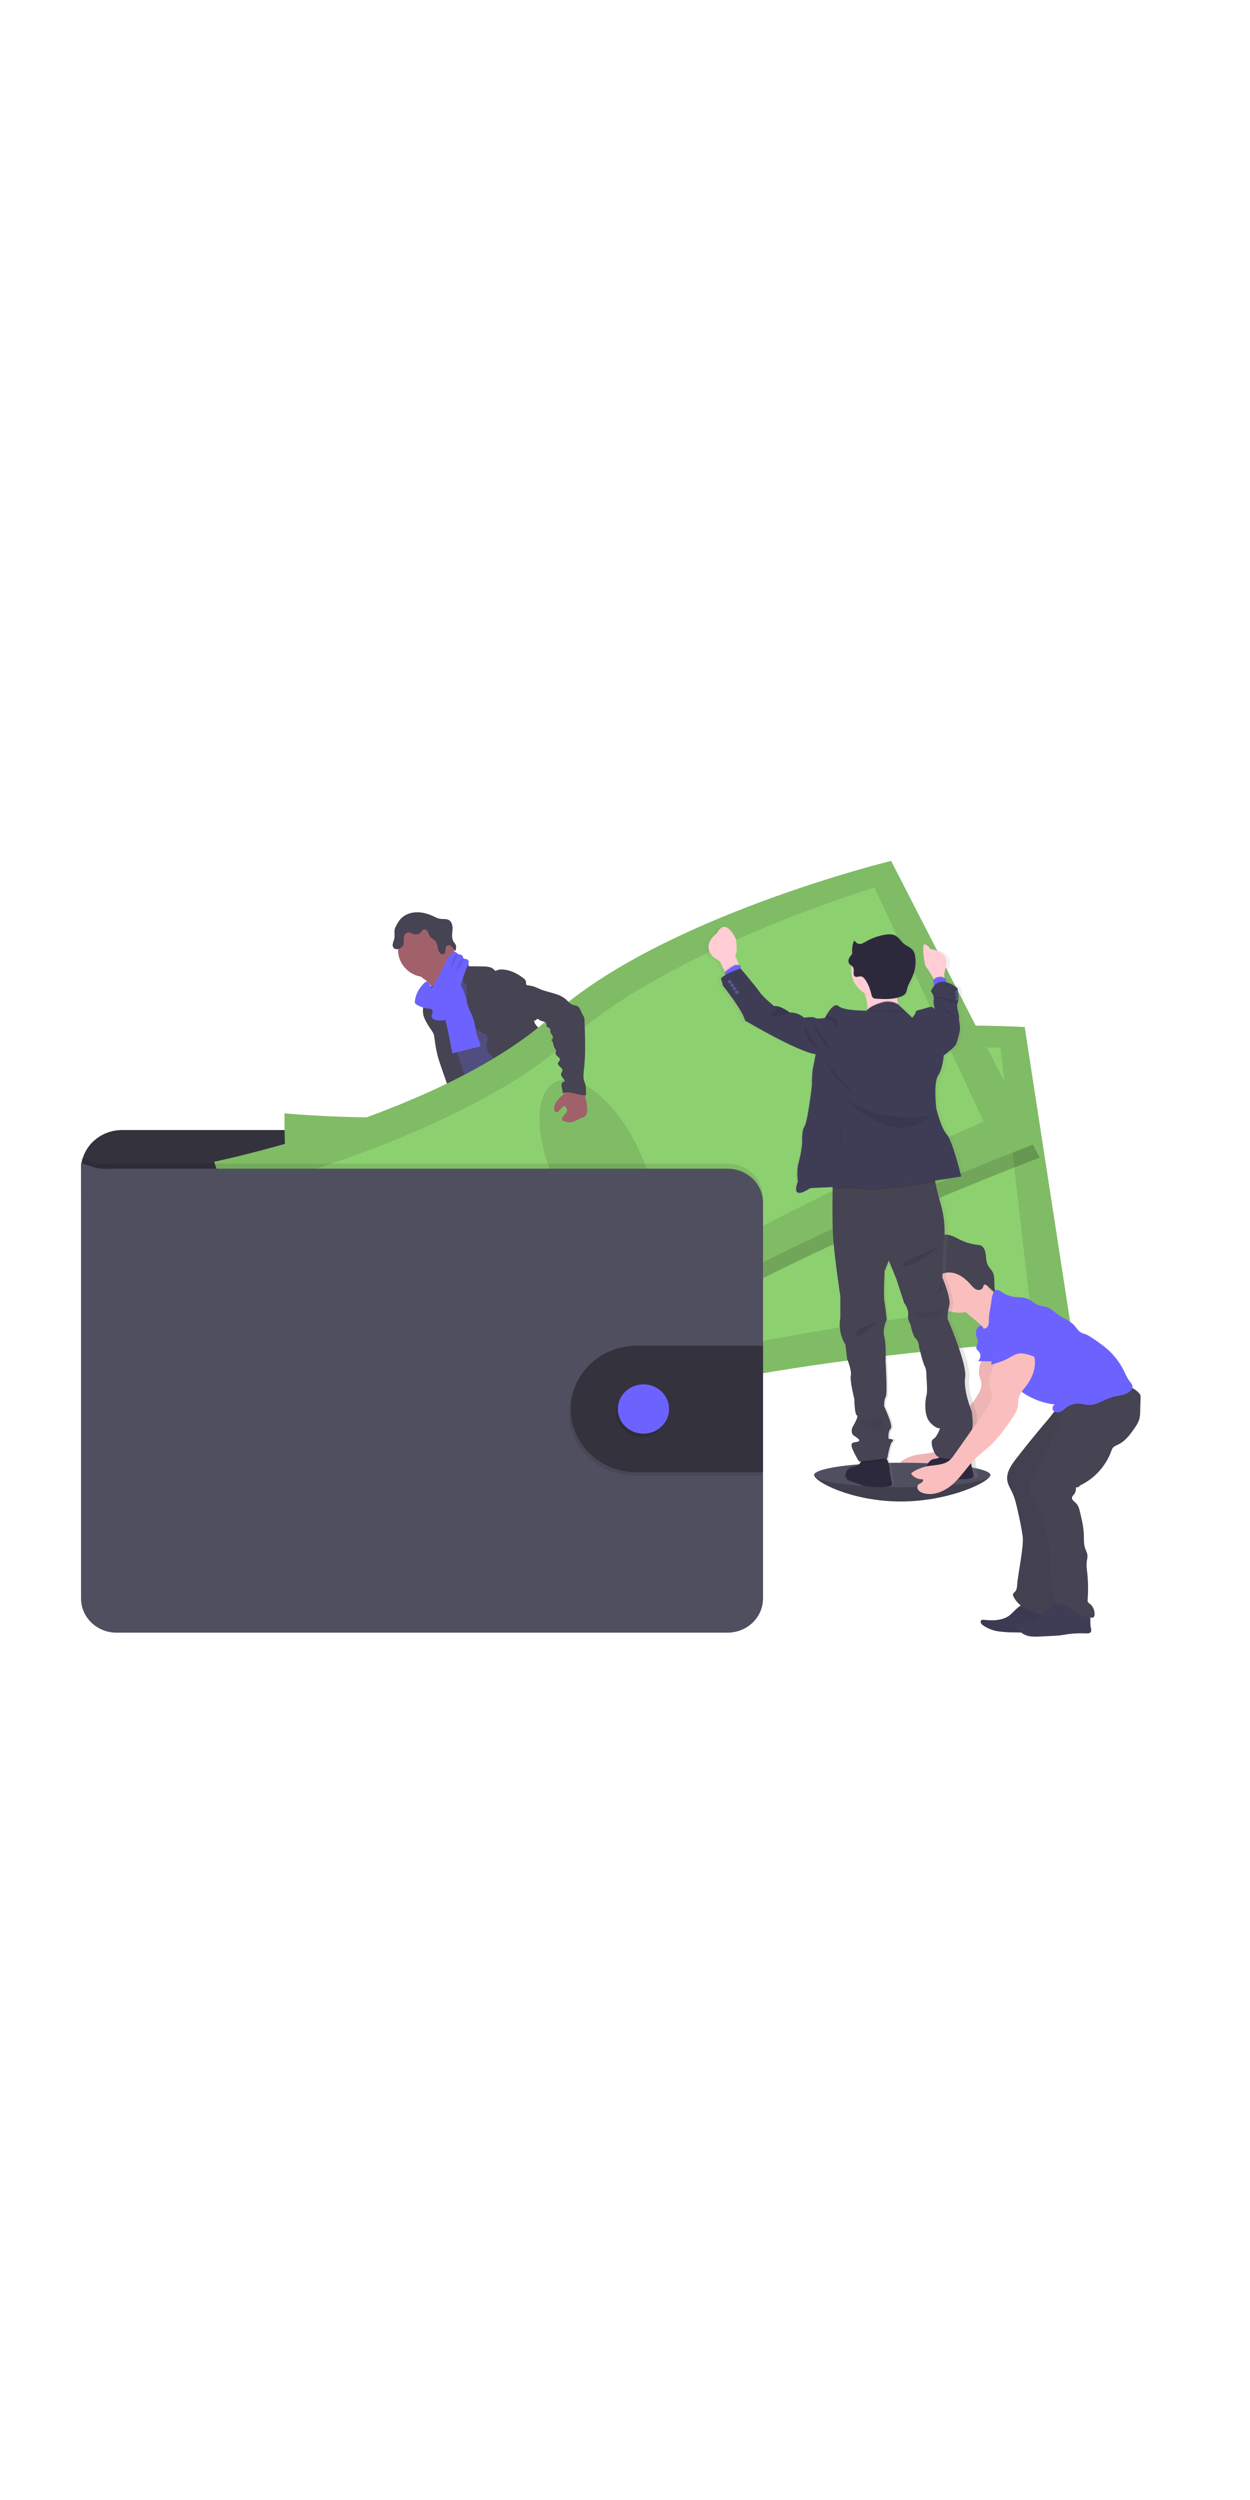 <svg width="100" height="200" viewBox="0 0 461 287" fill="none" xmlns="http://www.w3.org/2000/svg">
<g id="money">
<g id="money_2">
<path id="Vector" d="M365.232 226.478C365.232 228.973 350.127 236.248 332.185 236.248C314.242 236.248 300.262 228.973 300.262 226.478C300.262 223.983 314.805 224.786 332.764 224.786C350.724 224.786 365.232 223.978 365.232 226.478Z" fill="#504F60"/>
<path id="Vector_2" opacity="0.2" d="M365.232 226.478C365.232 228.973 350.127 236.248 332.185 236.248C314.242 236.248 300.262 228.973 300.262 226.478" fill="black"/>
<path id="Vector_3" d="M184.54 180.691C187.452 181.05 190.474 181.279 193.263 180.407C193.702 180.276 194.185 179.985 194.141 179.562C194.11 179.408 194.042 179.263 193.943 179.139C192.892 177.62 192.009 176 191.308 174.305C191.28 174.216 191.223 174.139 191.146 174.085C191.055 174.053 190.955 174.053 190.865 174.085C189.578 174.41 188.466 175.21 187.188 175.552C186.537 175.724 185.856 175.773 185.185 175.696C184.606 175.633 183.815 175.172 183.288 175.231C183.587 177.079 184.316 178.805 184.54 180.691Z" fill="#6C63FF"/>
<path id="Vector_4" d="M239.614 176.009C241.533 174.74 243.523 173.408 244.656 171.45C244.737 171.333 244.784 171.197 244.792 171.056C244.773 170.918 244.717 170.787 244.63 170.676C243.55 169.023 242.161 167.579 240.532 166.417C239.682 166.995 238.914 167.677 238.248 168.447C237.765 168.937 236.429 169.716 236.416 170.464C236.416 170.887 236.926 171.378 237.163 171.733C237.484 172.19 237.787 172.655 238.077 173.129C238.243 173.361 239.768 175.916 239.614 176.009Z" fill="#6C63FF"/>
<path id="Vector_5" d="M195.955 186.354C195.989 186.79 195.865 187.223 195.604 187.58C195.399 187.779 195.145 187.925 194.866 188.003C190.794 189.408 186.081 187.657 182.019 189.04C181.184 189.323 180.393 189.733 179.555 190.004C178.554 190.293 177.523 190.469 176.48 190.528C175.044 190.659 173.599 190.744 172.158 190.782C171.063 190.857 169.963 190.764 168.899 190.507C168.367 190.376 167.869 190.138 167.438 189.81C167.008 189.481 166.654 189.069 166.4 188.6C166.179 188.179 166.135 187.693 166.277 187.242C166.341 187.088 166.431 186.945 166.545 186.819C166.82 186.522 167.143 186.269 167.502 186.071L169 185.14C169.702 184.662 170.465 184.272 171.271 183.981C171.864 183.795 172.492 183.715 173.094 183.558C175.197 182.966 176.805 181.359 178.298 179.815L180.336 177.722C180.527 177.492 180.768 177.305 181.043 177.176C181.326 177.086 181.627 177.058 181.922 177.096C183.902 177.232 185.813 177.849 187.478 178.889C187.904 179.197 188.363 179.458 188.848 179.667C190.043 180.116 191.576 179.777 192.678 179.211C193.201 178.94 193.087 178.788 193.307 178.306C193.526 177.823 194.062 177.515 194.528 177.954C194.668 178.107 194.768 178.29 194.817 178.487C195.257 179.883 195.09 181.384 195.09 182.848C195.077 183.077 195.107 183.306 195.178 183.525C195.29 183.745 195.424 183.955 195.577 184.15C195.609 184.202 195.637 184.256 195.661 184.311C195.929 184.959 196.03 185.66 195.955 186.354V186.354Z" fill="#514E7F"/>
<path id="Vector_6" d="M195.955 186.354C195.989 186.79 195.865 187.223 195.604 187.58C195.399 187.779 195.145 187.925 194.866 188.003C190.794 189.408 186.081 187.657 182.019 189.04C181.184 189.323 180.393 189.733 179.555 190.004C178.554 190.293 177.523 190.469 176.48 190.528C175.044 190.659 173.599 190.744 172.158 190.782C171.063 190.857 169.963 190.764 168.899 190.507C168.367 190.376 167.869 190.138 167.438 189.81C167.008 189.481 166.654 189.069 166.4 188.6C166.179 188.179 166.135 187.693 166.277 187.242C166.341 187.087 166.431 186.944 166.545 186.819C166.782 187.297 166.953 187.931 167.103 188.16C167.304 188.498 167.579 188.791 167.907 189.02C168.236 189.248 168.612 189.406 169.009 189.484C169.603 189.519 170.199 189.446 170.766 189.268C174.455 188.388 178.377 188.376 181.922 187.043C183.139 186.582 184.298 185.969 185.576 185.69C186.854 185.411 188.212 185.487 189.529 185.381C191.611 185.22 193.627 184.616 195.678 184.298C195.943 184.952 196.038 185.657 195.955 186.354V186.354Z" fill="#464353"/>
<path id="Vector_7" d="M248.939 175.751C248.745 177.24 247.766 178.521 246.69 179.608C245.614 180.695 244.397 181.672 243.541 182.924C242.486 184.476 242.012 186.4 240.642 187.712C240.116 188.188 239.525 188.594 238.885 188.917C238.168 189.324 237.41 189.66 236.623 189.919C234.576 190.549 232.371 190.406 230.232 190.253C229.538 190.247 228.85 190.119 228.203 189.877C227.908 189.733 227.626 189.566 227.36 189.378C226.823 189.06 226.372 188.625 226.042 188.109C225.88 187.828 225.834 187.499 225.915 187.187C226.037 186.844 226.247 186.535 226.525 186.291C227.006 185.809 227.523 185.36 228.071 184.95C228.823 184.483 229.501 183.913 230.083 183.258C230.44 182.741 230.703 182.169 230.86 181.566C231.171 180.511 231.361 179.426 231.427 178.331C231.424 177.603 231.502 176.877 231.66 176.165C231.985 175.049 232.845 174.051 232.749 172.896C232.71 172.731 232.725 172.558 232.793 172.401C232.895 172.279 233.038 172.194 233.197 172.16C233.868 171.903 234.576 171.744 235.296 171.691C235.658 171.667 236.02 171.72 236.357 171.848C236.695 171.975 236.998 172.173 237.246 172.427C237.545 172.773 237.743 173.273 238.182 173.408C238.4 173.465 238.628 173.474 238.85 173.433C239.93 173.328 241.072 173.196 241.924 172.524C242.318 172.184 242.635 171.769 242.854 171.305C243.073 170.842 243.19 170.339 243.198 169.83C243.198 169.445 243.018 169.043 243.637 168.984C244.103 168.925 244.472 169.407 244.709 169.703C245.565 170.807 246.444 171.961 246.764 173.306C246.889 173.26 247.022 173.235 247.155 173.234C247.429 173.232 247.7 173.294 247.944 173.414C248.188 173.534 248.398 173.709 248.557 173.924C248.906 174.469 249.042 175.118 248.939 175.751Z" fill="#514E7F"/>
<path id="Vector_8" d="M248.938 175.751C248.745 177.24 247.766 178.521 246.69 179.608C245.614 180.695 244.397 181.672 243.54 182.924C242.486 184.476 242.012 186.401 240.642 187.712C240.116 188.188 239.525 188.594 238.885 188.917C238.168 189.324 237.41 189.66 236.623 189.919C234.576 190.55 232.371 190.406 230.232 190.253C229.538 190.247 228.85 190.12 228.203 189.877C227.908 189.733 227.626 189.566 227.36 189.378C226.823 189.06 226.372 188.626 226.042 188.109C226.454 187.919 226.903 187.815 227.36 187.805C228.308 187.855 229.002 188.718 229.911 188.985C231.207 189.361 232.498 188.481 233.812 188.181C234.668 187.987 235.569 188.037 236.416 187.758C237.123 187.495 237.775 187.114 238.344 186.633C239.124 186.096 239.818 185.452 240.404 184.721C240.891 183.991 241.296 183.212 241.612 182.4C242.306 180.842 243.122 179.337 244.054 177.9C244.192 177.672 244.359 177.462 244.551 177.274C244.757 177.092 244.99 176.965 245.223 176.804C246.101 176.166 246.466 175.112 246.773 174.08C246.856 173.767 246.973 173.462 247.12 173.171C247.394 173.169 247.665 173.23 247.908 173.35C248.152 173.47 248.363 173.645 248.521 173.861C248.899 174.419 249.048 175.093 248.938 175.751V175.751Z" fill="#464353"/>
<path id="Vector_9" d="M156.838 43.888C157.931 44.677 158.831 45.688 159.473 46.849C160.088 48.007 163.633 56.999 163.426 58.306C164.581 57.185 169.136 57.003 170.304 55.883C170.792 55.413 173.423 53.07 173.818 52.524C174.214 51.979 177.148 50.833 177.468 50.258C178.667 48.189 168.965 40.352 170.208 38.309C170.277 38.216 170.312 38.103 170.309 37.988C170.281 37.892 170.224 37.805 170.146 37.739C169.351 36.956 168.297 36.47 167.34 35.89C166.382 35.311 165.46 34.503 165.201 33.437C164.288 33.842 163.449 34.388 162.719 35.053C160.939 36.522 159.189 38.02 157.47 39.549C156.798 40.149 155.498 40.949 155.186 41.807C154.817 42.729 156.197 43.385 156.838 43.888Z" fill="#A1616A"/>
<path id="Vector_10" d="M172.545 40.559C171.056 41.523 169.665 42.619 168.389 43.833C167.186 44.979 166.044 46.307 165.754 47.91C165.631 48.54 165.649 49.179 165.548 49.818C165.108 52.588 162.622 54.618 161.524 57.211C161.206 58.011 160.972 58.84 160.826 59.685C160.518 61.287 160.349 62.911 160.321 64.54C160.295 66.118 161.902 67.204 162.491 68.676C163.079 70.148 163.237 71.662 163.536 73.172C164.098 76.023 165.13 78.772 166.171 81.504C168.337 87.264 175.356 103.188 177.521 108.952C184.158 107.35 201.823 103.666 207.7 100.286C209.659 99.162 194.106 86.469 196.201 85.594C196.321 85.576 196.435 85.531 196.534 85.464C196.632 85.396 196.714 85.307 196.771 85.204C196.828 85.101 196.859 84.987 196.862 84.87C196.866 84.754 196.841 84.638 196.79 84.532C194.695 75.71 188.141 68.461 185.168 59.871C184.136 56.889 182.282 54.343 180.877 51.509C179.603 48.942 178.922 46.104 177.398 43.664C177.111 43.161 176.735 42.71 176.287 42.332C175.907 42.051 175.496 41.811 175.061 41.617C174.192 41.211 173.383 40.97 172.545 40.559Z" fill="#514E7F"/>
<path id="Vector_11" d="M157.189 42.886C162.926 42.886 167.577 38.407 167.577 32.883C167.577 27.359 162.926 22.881 157.189 22.881C151.452 22.881 146.802 27.359 146.802 32.883C146.802 38.407 151.452 42.886 157.189 42.886Z" fill="#A1616A"/>
<path id="Vector_12" d="M167.757 37.582C168.275 37.122 168.925 36.824 169.622 36.728C170.319 36.631 171.03 36.74 171.662 37.041C172.364 37.392 172.979 38.102 172.821 38.847L177.973 38.923C178.793 38.901 179.613 38.974 180.415 39.139C181.223 39.308 181.944 39.743 182.453 40.369C182.515 40.45 182.585 40.547 182.691 40.559C182.776 40.561 182.86 40.534 182.928 40.483C183.72 40.101 184.613 39.953 185.493 40.06C188.278 40.234 190.851 41.575 193.034 43.249C193.428 43.51 193.733 43.876 193.913 44.303C194.093 44.865 193.878 45.571 194.352 45.973C194.352 50.625 196.012 54.973 197.119 59.507C197.317 60.315 198.121 61.03 198.678 61.664C199.368 62.367 199.93 63.176 200.343 64.058C201.283 66.409 199.987 69.175 200.901 71.535C201.287 72.534 202.034 73.354 202.658 74.221C203.48 75.222 204 76.422 204.16 77.689C204.199 78.256 204.125 78.827 204.16 79.381C204.219 80.143 204.366 80.896 204.599 81.627C204.974 82.991 205.366 84.355 205.776 85.716C206.444 87.916 207.313 90.288 209.36 91.46C204.419 92.268 199.21 93.059 194.501 91.405C193.845 91.189 193.221 90.889 192.648 90.513C190.948 89.345 190.127 87.349 189.393 85.463C188.576 83.348 187.746 81.195 187.579 78.945C187.581 78.23 187.476 77.517 187.267 76.831C186.789 75.604 185.51 74.864 184.351 74.183C183.041 73.492 181.855 72.604 180.837 71.552C180.332 71.023 179.945 70.399 179.7 69.719C179.455 69.04 179.358 68.319 179.414 67.602C179.502 66.904 179.787 66.232 179.814 65.53C179.84 64.828 179.515 64.024 178.817 63.838C175.219 62.789 173.502 58.687 172.703 55.151C172.358 53.323 172.203 51.467 172.241 49.61L172.193 46.003C171.697 45.568 171.297 45.04 171.02 44.452C170.742 43.864 170.591 43.227 170.577 42.581C170.625 42.204 170.617 41.823 170.555 41.448C170.381 40.989 170.098 40.577 169.729 40.242C168.935 39.458 168.27 38.56 167.757 37.582V37.582Z" fill="#464353"/>
<path id="Vector_13" d="M156.693 49.018C156.574 50.135 156.838 51.281 156.579 52.376C156.478 52.799 156.302 53.222 156.175 53.615C155.785 55.192 155.954 56.849 156.653 58.323C157.352 59.782 158.189 61.177 159.153 62.489C159.479 62.937 159.747 63.421 159.952 63.931C160.118 64.466 160.221 65.018 160.259 65.576C160.514 67.816 160.922 70.037 161.48 72.225C161.972 74.12 167.559 90.318 168.859 91.819C169.095 92.152 169.453 92.386 169.861 92.475C170.155 92.486 170.447 92.427 170.713 92.306L173.348 91.333C173.572 91.267 173.78 91.158 173.959 91.011C174.206 90.734 174.34 90.379 174.337 90.013C174.525 87.95 168.925 71.637 168.214 69.687C166.062 63.8 163.198 58.124 161.797 52.029C161.406 50.338 161.199 47.733 159.912 46.383C159.381 45.825 159.561 46.062 158.924 46.354C158.602 46.488 158.291 46.645 157.993 46.823C157.62 47.073 157.31 47.399 157.085 47.779C156.86 48.159 156.726 48.582 156.693 49.018Z" fill="#464353"/>
<path id="Vector_14" d="M164.691 60.188C165.398 63.787 166.127 67.378 166.852 70.977L177.165 68.376C177.249 67.336 176.673 66.371 176.287 65.415C175.347 63.144 175.325 60.615 174.565 58.281C173.99 56.504 172.988 54.872 172.448 53.083C172.136 52.042 171.978 50.968 171.67 49.915C171.341 48.881 170.936 47.87 170.458 46.891C169.879 45.471 169.124 44.123 168.209 42.877C166.892 43.351 165.486 43.901 164.735 45.047C164.35 45.693 164.13 46.418 164.094 47.161C163.914 49.39 164.753 51.632 164.476 53.848C164.191 55.959 164.264 58.1 164.691 60.188V60.188Z" fill="#6C63FF"/>
<path id="Vector_15" d="M177.336 108.064C177.916 110.179 177.077 112.404 176.392 114.497C175.361 117.651 174.657 120.895 174.293 124.182C174.248 125.019 174.073 125.844 173.774 126.631C173.449 127.337 172.896 127.934 172.518 128.606C171.482 130.374 171.508 132.531 171.732 134.553C171.881 135.885 172.105 137.213 172.382 138.524C172.72 140.127 173.137 141.802 172.65 143.367C173.467 143.193 174.02 144.213 173.968 145.012C173.915 145.811 173.647 146.704 174.047 147.393C175.057 147.748 175.066 149.085 175.035 150.121C175.052 151.918 175.288 153.706 175.738 155.45C177.266 162.527 178.888 169.585 180.604 176.622C184.316 177.73 188.651 178.885 192.191 177.35C192.85 177.066 193.509 176.614 193.658 175.929C193.697 175.559 193.649 175.186 193.517 174.837L191.84 168.959C191.431 167.538 191.023 166.07 191.238 164.611C191.4 163.524 191.892 162.352 191.339 161.392C191.15 161.062 190.851 160.804 190.632 160.491C189.753 159.252 190.214 157.594 190.285 156.093C190.312 155.756 190.289 155.417 190.215 155.086C190.094 154.7 189.926 154.33 189.714 153.982C188.327 151.39 187.661 148.497 187.781 145.583C187.834 145.211 187.781 144.833 187.627 144.488C187.521 144.345 187.425 144.195 187.342 144.039C187.276 143.768 187.309 143.483 187.434 143.231C186.931 142.864 186.476 142.437 186.081 141.963C186.325 141.817 186.531 141.62 186.684 141.386C186.837 141.152 186.932 140.888 186.964 140.613C186.995 140.339 186.961 140.061 186.865 139.801C186.768 139.541 186.611 139.305 186.406 139.112C186.586 139.077 186.751 138.995 186.885 138.876C187.019 138.756 187.115 138.602 187.164 138.433C187.213 138.263 187.211 138.084 187.161 137.915C187.11 137.746 187.012 137.594 186.876 137.475C186.661 137.331 186.376 137.268 186.222 137.052C185.985 136.739 186.178 136.304 186.371 135.97L187.395 134.189C188.159 132.865 188.33 131.229 189.152 129.96C190.329 128.111 191.097 126.052 191.857 124.013L194.813 116.159L196.803 117.821C197.466 118.309 198.021 118.919 198.437 119.615C198.72 120.303 198.899 121.026 198.968 121.763C199.697 126.026 202.482 129.723 203.514 133.923C203.743 134.857 203.896 135.838 204.454 136.638C204.654 136.883 204.833 137.143 204.99 137.416C205.135 137.832 205.211 138.267 205.214 138.706C205.306 139.565 205.589 140.395 206.044 141.139C206.499 141.884 207.114 142.525 207.849 143.02C208.829 143.667 210.045 144.111 210.577 145.135C210.683 145.452 210.831 145.754 211.016 146.035C211.491 146.585 212.514 146.649 212.716 147.338C212.83 147.723 212.619 148.184 212.843 148.522C212.971 148.679 213.139 148.8 213.331 148.873L216.19 150.248C219.388 151.787 221.022 155.323 223.38 157.899C224.195 158.738 224.916 159.656 225.532 160.639C226.551 162.395 227.021 164.598 228.743 165.715C229.206 165.946 229.627 166.247 229.991 166.607C230.531 167.292 230.333 168.252 230.382 169.115C230.43 169.978 231.115 171.006 231.967 170.743C231.669 171.788 231.669 172.892 231.967 173.937C235.708 173.752 239.275 172.36 242.096 169.986C242.93 169.284 243.734 168.388 243.743 167.322C243.756 167.138 243.713 166.954 243.62 166.793C243.451 166.585 243.228 166.423 242.974 166.324C240.299 164.928 239.495 161.693 238.143 159.066C236.961 156.748 235.213 154.752 233.75 152.599C230.57 147.968 228.401 142.364 223.591 139.307C222.533 138.634 221.303 138.038 220.771 136.925C220.477 136.304 220.442 135.593 220.209 134.95C219.976 134.307 219.418 133.682 218.707 133.682C219.102 132.751 219.023 131.618 219.05 130.611C219.077 130.164 219.023 129.716 218.891 129.287C218.709 128.826 218.471 128.386 218.184 127.976C216.929 125.93 216.302 123.584 216.375 121.209C216.41 119.987 216.634 118.727 216.252 117.559C216.058 116.971 215.72 116.434 215.487 115.867C215.137 114.841 214.951 113.768 214.938 112.687L214.675 108.623C214.635 107.269 214.453 105.923 214.13 104.605C213.252 101.45 212.373 88.233 209.365 86.744C206.356 85.255 201.186 95.427 197.8 95.626C196.302 95.686 194.821 95.961 193.408 96.442C191.154 97.254 189.266 98.768 187.425 100.248L181.197 105.286C179.88 106.33 178.79 107.328 177.336 108.064Z" fill="#464353"/>
<path id="Vector_16" d="M147.443 21.777C148.813 19.975 151.167 19.019 153.487 18.939C155.806 18.859 158.09 19.561 160.167 20.555C160.78 20.89 161.436 21.149 162.117 21.324C163.215 21.54 164.436 21.253 165.429 21.747C166.747 22.42 167.001 24.133 166.887 25.554C166.773 26.975 166.496 28.552 167.283 29.783C167.561 30.134 167.815 30.503 168.042 30.887C168.381 31.619 168.183 32.465 167.981 33.239C167.467 32.816 167.177 32.177 166.72 31.686C166.264 31.196 165.469 30.866 164.902 31.234C164.335 31.602 164.344 32.27 164.313 32.871C164.283 33.471 164.125 34.19 163.536 34.385C163.29 34.438 163.033 34.42 162.798 34.332C162.563 34.244 162.361 34.09 162.218 33.89C161.212 32.706 161.617 30.815 160.62 29.622C160.053 28.946 159.109 28.616 158.586 27.905C158.173 27.347 158.068 26.637 157.707 26.036C157.347 25.435 156.508 24.995 155.951 25.41C155.76 25.585 155.601 25.79 155.481 26.015C155.133 26.494 154.627 26.847 154.045 27.016C153.463 27.185 152.84 27.16 152.274 26.945C151.842 26.69 151.375 26.495 150.886 26.366C150.566 26.35 150.248 26.421 149.968 26.571C149.688 26.72 149.457 26.942 149.301 27.212C148.986 27.75 148.833 28.362 148.862 28.98C148.862 29.825 149.02 30.726 148.519 31.403C148.329 31.658 148.09 31.876 147.816 32.046C147.083 32.498 146.059 32.803 145.383 32.287C145.154 32.081 144.983 31.822 144.888 31.535C144.792 31.248 144.775 30.942 144.838 30.646C144.97 30.057 145.143 29.478 145.357 28.912C145.743 27.601 145.238 26.125 145.66 24.89C146.101 23.778 146.701 22.73 147.443 21.777V21.777Z" fill="#464353"/>
<path id="Vector_17" d="M153.008 51.615C152.942 51.923 152.976 52.244 153.104 52.533C153.235 52.73 153.413 52.894 153.623 53.011C155.1 53.897 156.78 54.421 158.516 54.538C158.752 54.541 158.984 54.599 159.192 54.707C159.605 54.969 159.631 55.553 159.478 56.018C159.273 56.457 159.166 56.932 159.166 57.413C159.293 58.297 160.382 58.682 161.3 58.813C162.587 58.97 163.997 58.89 165.016 58.116C165.707 57.509 166.233 56.75 166.549 55.904C169.07 50.325 169.953 44.159 172.505 38.597C172.698 38.234 172.828 37.842 172.887 37.438C172.914 37.236 172.884 37.031 172.801 36.843C172.717 36.656 172.583 36.493 172.413 36.373C171.938 36.089 171.2 36.25 170.88 35.806C170.722 35.582 170.739 35.277 170.599 35.04C170.304 34.537 169.531 34.617 169.004 34.325C168.592 34.114 168.306 33.678 167.845 33.594C167.618 33.581 167.392 33.62 167.184 33.707C166.976 33.793 166.792 33.926 166.646 34.093C165.148 35.438 164.362 37.345 163.527 39.147C162.253 41.909 160.761 44.572 159.065 47.115C159.262 46.819 158.116 44.577 157.668 44.48C156.882 44.328 155.876 45.656 155.45 46.151C154.113 47.712 153.266 49.607 153.008 51.615V51.615Z" fill="#6C63FF"/>
<path id="Vector_18" opacity="0.1" d="M168.965 34.719C168.649 34.724 168.339 34.797 168.057 34.933C167.775 35.069 167.528 35.265 167.335 35.505C166.865 36.093 166.773 36.871 166.655 37.62C166.255 39.992 165.376 42.265 164.068 44.311" fill="black"/>
<path id="Vector_19" opacity="0.1" d="M171.205 36.406C170.769 36.416 170.344 36.534 169.97 36.75C169.597 36.966 169.288 37.271 169.075 37.637C168.784 38.302 168.603 39.007 168.539 39.726C168.162 41.321 167.436 42.819 166.409 44.121" fill="black"/>
<path id="Vector_20" d="M275.591 119.09V113.837C275.59 109.971 273.993 106.262 271.153 103.528C268.313 100.795 264.462 99.259 260.446 99.259H45.012C40.996 99.259 37.145 100.795 34.304 103.528C31.465 106.262 29.868 109.971 29.867 113.837V123.523L275.591 119.09Z" fill="#33323D"/>
<path id="Vector_21" d="M104.944 93.101C104.944 93.101 104.329 129.837 111.093 141.925C117.857 154.012 120.756 206.596 120.756 206.596C120.756 206.596 191.664 213.659 241.076 198.137C290.489 182.615 395.63 176.267 395.63 176.267L377.912 61.275C377.912 61.275 290.379 55.87 240.585 78.738C190.79 101.606 104.944 93.101 104.944 93.101Z" fill="#8DD070"/>
<path id="Vector_22" opacity="0.1" d="M104.944 93.101C104.944 93.101 104.329 129.837 111.093 141.925C117.857 154.012 120.756 206.596 120.756 206.596C120.756 206.596 191.664 213.659 241.076 198.137C290.489 182.615 395.63 176.267 395.63 176.267L377.912 61.275C377.912 61.275 290.379 55.87 240.585 78.738C190.79 101.606 104.944 93.101 104.944 93.101Z" fill="black"/>
<path id="Vector_23" d="M120.637 106.521C120.637 106.521 118.419 136.832 123.984 146.518C129.549 156.203 129.808 199.44 129.808 199.44C129.808 199.44 193.623 202.29 239.017 187.411C284.41 172.532 379.801 162.881 379.801 162.881L368.961 68.841C368.961 68.841 290.032 68.059 243.967 89.003C197.901 109.946 120.637 106.521 120.637 106.521Z" fill="#8DD070"/>
<path id="Vector_24" opacity="0.1" d="M243.266 170.193C252.346 169.104 257.74 153.02 255.314 134.268C252.889 115.517 243.562 101.198 234.482 102.287C225.402 103.376 220.008 119.46 222.433 138.212C224.859 156.964 234.186 171.282 243.266 170.193Z" fill="black"/>
<path id="Vector_25" opacity="0.2" d="M329.923 5.257C329.923 5.257 244.885 25.981 204.784 62.459C164.682 98.937 80.264 116.21 80.264 116.21C80.264 116.21 91.385 151.352 101.672 160.859C111.958 170.367 131.468 219.563 131.468 219.563C131.468 219.563 201.204 205.327 243.281 175.941C285.359 146.556 383.424 109.443 383.424 109.443L329.923 5.257Z" fill="black"/>
<path id="Vector_26" d="M78.986 110.949C78.986 110.949 90.102 146.095 100.38 155.602C110.658 165.11 130.177 214.302 130.177 214.302C130.177 214.302 199.921 200.07 242.003 170.684C284.085 141.299 382.142 104.199 382.142 104.199L328.64 0C328.64 0 243.606 20.724 203.505 57.202C163.404 93.68 78.986 110.949 78.986 110.949Z" fill="#8DD070"/>
<path id="Vector_27" opacity="0.1" d="M78.986 110.949C78.986 110.949 90.102 146.095 100.38 155.602C110.658 165.11 130.177 214.302 130.177 214.302C130.177 214.302 199.921 200.07 242.003 170.684C284.085 141.299 382.142 104.199 382.142 104.199L328.64 0C328.64 0 243.606 20.724 203.505 57.202C163.404 93.68 78.986 110.949 78.986 110.949Z" fill="black"/>
<path id="Vector_28" d="M98.184 119.086C98.184 119.086 105.734 148.594 114.119 156.165C122.504 163.735 136.519 204.802 136.519 204.802C136.519 204.802 198.16 188.655 236.623 161.079C275.086 133.504 362.807 96.171 362.807 96.171L322.526 9.842C322.526 9.842 247.16 32.414 209.988 65.961C172.817 99.508 98.184 119.086 98.184 119.086Z" fill="#8DD070"/>
<path id="Vector_29" opacity="0.1" d="M235.201 143.451C243.495 139.731 243.504 122.829 235.22 105.699C226.935 88.568 213.495 77.697 205.201 81.416C196.906 85.135 196.897 102.037 205.182 119.168C213.466 136.298 226.906 147.17 235.201 143.451Z" fill="black"/>
<path id="Vector_30" opacity="0.1" d="M281.406 124.246V270.159C281.406 271.816 281.067 273.457 280.408 274.988C279.75 276.519 278.784 277.91 277.567 279.081C276.35 280.253 274.905 281.182 273.315 281.816C271.725 282.449 270.021 282.775 268.3 282.775H42.978C39.504 282.774 36.172 281.444 33.716 279.078C31.26 276.712 29.88 273.504 29.88 270.159V109.536C36.337 111.845 36.337 111.845 42.978 111.651H268.3C271.771 111.651 275.101 112.977 277.558 115.338C280.015 117.7 281.399 120.903 281.406 124.246V124.246Z" fill="black"/>
<path id="Vector_31" d="M281.406 126.102V272.015C281.405 275.362 280.024 278.571 277.566 280.937C275.108 283.302 271.775 284.632 268.3 284.632H42.978C39.504 284.63 36.172 283.301 33.716 280.935C31.26 278.569 29.88 275.361 29.88 272.015V111.389C36.337 113.694 36.337 113.694 42.978 113.503H268.3C271.772 113.503 275.102 114.83 277.56 117.192C280.017 119.554 281.4 122.759 281.406 126.102V126.102Z" fill="#504F60"/>
<path id="Vector_32" opacity="0.1" d="M280.765 180.048V226.71H233.768C227.398 226.628 221.319 224.133 216.845 219.767C212.371 215.4 209.862 209.513 209.862 203.379C209.862 197.245 212.371 191.358 216.845 186.991C221.319 182.625 227.398 180.131 233.768 180.048H280.765Z" fill="black"/>
<path id="Vector_33" d="M281.406 178.805V225.475H234.409C228.04 225.393 221.96 222.898 217.486 218.532C213.012 214.166 210.503 208.278 210.503 202.144C210.503 196.01 213.012 190.123 217.486 185.757C221.96 181.39 228.04 178.896 234.409 178.813L281.406 178.805Z" fill="#33323D"/>
<path id="Vector_34" opacity="0.1" d="M236.662 212.479C241.88 212.479 246.11 208.406 246.11 203.381C246.11 198.357 241.88 194.284 236.662 194.284C231.445 194.284 227.215 198.357 227.215 203.381C227.215 208.406 231.445 212.479 236.662 212.479Z" fill="black"/>
<path id="Vector_35" d="M237.304 211.244C242.521 211.244 246.751 207.171 246.751 202.146C246.751 197.122 242.521 193.049 237.304 193.049C232.086 193.049 227.856 197.122 227.856 202.146C227.856 207.171 232.086 211.244 237.304 211.244Z" fill="#6C63FF"/>
<path id="Vector_36" d="M362.983 178.403C363.356 182.298 360.295 186.079 361.187 189.894C361.38 190.71 361.744 191.48 361.876 192.305C362.245 194.572 360.844 196.716 359.504 198.611L347.997 214.868C347.536 215.583 346.984 216.239 346.354 216.822C344.158 218.709 340.855 218.514 337.965 219.076C335.933 219.474 334.015 220.29 332.343 221.47C332.273 221.528 332.228 221.609 332.218 221.697C332.209 221.785 332.234 221.873 332.29 221.944C332.768 222.57 333.4 223.071 334.131 223.402C334.861 223.732 335.666 223.881 336.471 223.835C336.774 224.219 336.471 224.782 336.032 225.057C335.413 225.48 334.565 225.581 334.442 226.588C334.398 226.939 334.472 227.295 334.653 227.603C335.117 228.287 335.838 228.77 336.665 228.952C340.648 230.124 344.953 228.064 347.935 225.26C350.917 222.456 353.056 218.916 355.982 216.061C357.602 214.483 359.443 213.13 361.112 211.599C364.441 208.545 367.028 204.832 369.527 201.114C370.278 199.994 371.034 198.843 371.35 197.545C371.666 196.246 371.517 194.935 371.873 193.679C372.338 192.03 373.59 190.719 374.631 189.336C376.674 186.629 378.035 183.317 377.767 179.985C377.499 176.652 375.351 173.357 372.084 172.224C371.071 171.832 369.954 171.767 368.899 172.038C367.56 172.435 366.571 173.501 365.658 174.52L363.462 176.952C362.914 177.486 362.481 178.118 362.188 178.813C362.047 179.162 362.014 179.543 362.092 179.909C362.17 180.276 362.356 180.613 362.627 180.881" fill="#FBBEBE"/>
<path id="Vector_37" opacity="0.05" d="M362.983 178.403C363.356 182.298 360.295 186.079 361.187 189.894C361.38 190.71 361.744 191.48 361.876 192.305C362.245 194.572 360.844 196.716 359.504 198.611L347.997 214.868C347.536 215.583 346.984 216.239 346.354 216.822C344.158 218.709 340.855 218.514 337.965 219.076C335.933 219.474 334.015 220.29 332.343 221.47C332.273 221.528 332.228 221.609 332.218 221.697C332.209 221.785 332.234 221.873 332.29 221.944C332.768 222.57 333.4 223.071 334.131 223.402C334.861 223.732 335.666 223.881 336.471 223.835C336.774 224.219 336.471 224.782 336.032 225.057C335.413 225.48 334.565 225.581 334.442 226.588C334.398 226.939 334.472 227.295 334.653 227.603C335.117 228.287 335.838 228.77 336.665 228.952C340.648 230.124 344.953 228.064 347.935 225.26C350.917 222.456 353.056 218.916 355.982 216.061C357.602 214.483 359.443 213.13 361.112 211.599C364.441 208.545 367.028 204.832 369.527 201.114C370.278 199.994 371.034 198.843 371.35 197.545C371.666 196.246 371.517 194.935 371.873 193.679C372.338 192.03 373.59 190.719 374.631 189.336C376.674 186.629 378.035 183.317 377.767 179.985C377.499 176.652 375.351 173.357 372.084 172.224C371.071 171.832 369.954 171.767 368.899 172.038C367.56 172.435 366.571 173.501 365.658 174.52L363.462 176.952C362.914 177.486 362.481 178.118 362.188 178.813C362.047 179.162 362.014 179.543 362.092 179.909C362.17 180.276 362.356 180.613 362.627 180.881" fill="black"/>
<path id="Vector_38" d="M371.693 278.681C369.18 280.157 366.049 280.246 363.128 279.903C362.658 279.848 362.1 279.814 361.81 280.165C361.371 280.673 361.889 281.434 362.425 281.828C364.148 283.073 366.172 283.875 368.306 284.158C370.212 284.418 372.135 284.541 374.06 284.526C379.331 284.615 384.601 284.699 389.789 283.972C390.096 283.949 390.395 283.866 390.667 283.727C391.002 283.5 391.234 283.16 391.317 282.775C391.673 281.472 390.988 280.077 389.951 279.171C388.915 278.266 387.584 277.763 386.284 277.277L381.716 275.564C380.644 275.162 378.927 274.096 377.763 274.181C375.575 274.333 373.507 277.657 371.693 278.681Z" fill="#3F3D56"/>
<path id="Vector_39" opacity="0.05" d="M371.693 278.681C369.18 280.157 366.049 280.246 363.128 279.903C362.658 279.848 362.1 279.814 361.81 280.165C361.371 280.673 361.889 281.434 362.425 281.828C364.148 283.073 366.172 283.875 368.306 284.158C370.212 284.418 372.135 284.541 374.06 284.526C379.331 284.615 384.601 284.699 389.789 283.972C390.096 283.949 390.395 283.866 390.667 283.727C391.002 283.5 391.234 283.16 391.317 282.775C391.673 281.472 390.988 280.077 389.951 279.171C388.915 278.266 387.584 277.763 386.284 277.277L381.716 275.564C380.644 275.162 378.927 274.096 377.763 274.181C375.575 274.333 373.507 277.657 371.693 278.681Z" fill="black"/>
<path id="Vector_40" d="M374.895 220.29C372.993 222.726 371.025 225.539 371.495 228.555C371.75 230.179 372.694 231.612 373.388 233.114C374.328 235.152 374.82 237.343 375.303 239.526C376.015 242.714 376.731 245.912 377.165 249.152C377.662 252.81 375.329 263.396 375.114 267.08C375.062 267.968 374.952 268.928 374.31 269.567C374.06 269.82 373.726 270.023 373.612 270.353C373.545 270.671 373.6 271.002 373.766 271.284C374.838 273.61 377.029 275.344 379.476 276.334C381.922 277.323 387.821 279.032 390.487 279.121C390.838 279.158 391.194 279.113 391.524 278.99C391.878 278.781 392.157 278.473 392.323 278.106C394.234 274.587 392.398 262.076 392.424 258.105C392.45 254.793 393.263 251.503 393.114 248.196C392.991 245.54 392.235 242.943 391.985 240.295C391.546 235.956 392.371 231.595 393.201 227.307C393.834 224.016 394.471 220.726 395.283 217.478C395.78 215.494 396.355 213.494 397.479 211.772C398.358 210.406 399.592 209.264 400.615 207.966C403.456 204.38 404.718 199.862 404.129 195.388C404.068 194.965 397.541 196.982 396.966 197.223C394.618 198.181 392.458 199.518 390.579 201.178C389.068 202.565 387.878 204.418 386.556 205.97C384.685 208.166 382.837 210.378 381.013 212.606C378.931 215.152 376.892 217.713 374.895 220.29Z" fill="#464353"/>
<path id="Vector_41" opacity="0.05" d="M374.895 220.142C372.993 222.578 371.025 225.395 371.495 228.407C371.75 230.035 372.694 231.469 373.388 232.97C374.328 235.004 374.82 237.199 375.303 239.377C376.015 242.571 376.731 245.768 377.165 249.003C377.662 252.666 375.329 263.248 375.114 266.932C375.062 267.82 374.952 268.784 374.31 269.423C374.06 269.672 373.726 269.875 373.612 270.205C373.545 270.523 373.599 270.854 373.766 271.136C374.838 273.466 377.029 275.196 379.476 276.211C381.922 277.226 387.821 278.11 390.487 278.195C390.838 278.232 391.194 278.187 391.524 278.063C391.879 277.858 392.158 277.55 392.323 277.184C394.234 273.665 392.398 261.958 392.424 257.982C392.45 254.667 393.263 251.38 393.114 248.069C392.991 245.413 392.235 242.816 391.985 240.173C391.546 235.829 392.371 231.469 393.201 227.18C393.834 223.894 394.471 220.603 395.283 217.351C395.78 215.367 396.355 213.367 397.479 211.646C398.358 210.279 399.592 209.138 400.615 207.839C403.457 204.254 404.719 199.735 404.129 195.261C404.068 194.838 397.541 196.856 396.966 197.097C394.619 198.057 392.459 199.396 390.579 201.055C389.068 202.438 387.878 204.291 386.556 205.843C384.685 208.039 382.837 210.253 381.013 212.483C378.931 215.009 376.892 217.562 374.895 220.142Z" fill="black"/>
<path id="Vector_42" d="M353.733 166.637C359.62 166.637 364.393 162.041 364.393 156.372C364.393 150.703 359.62 146.107 353.733 146.107C347.846 146.107 343.073 150.703 343.073 156.372C343.073 162.041 347.846 166.637 353.733 166.637Z" fill="#FBBEBE"/>
<path id="Vector_43" d="M363.334 155.941C364.319 157.453 365.61 158.76 367.131 159.781C368.651 160.803 370.37 161.519 372.184 161.887L371.381 164.7C369.993 169.53 368.434 174.639 364.56 177.988C364.999 176.352 364.437 174.605 363.479 173.184C362.522 171.763 361.178 170.646 359.86 169.542L353.724 164.425C353.547 164.286 353.398 164.117 353.285 163.926C353.133 163.565 353.133 163.162 353.285 162.801C354.067 160.458 356.298 158.994 358.116 157.413C359.029 156.595 359.843 155.681 360.545 154.689C361.771 153.006 362.53 154.697 363.334 155.941Z" fill="#FBBEBE"/>
<path id="Vector_44" d="M339.691 146.052L339.449 144.124C341.132 144.547 342.73 143.168 343.806 141.743C344.883 140.317 345.88 138.638 347.518 138.042C349.508 137.323 351.616 138.465 353.518 139.429C355.647 140.567 357.984 141.299 360.4 141.586C360.786 141.598 361.168 141.658 361.538 141.764C362.777 142.187 363.365 143.684 363.545 145.042C363.725 146.399 363.677 147.841 364.287 149.051C364.727 149.969 365.544 150.65 366.044 151.555C367.362 153.982 366.088 157.302 367.463 159.684L364.046 156.668C363.734 156.393 363.295 156.106 362.948 156.338C362.675 156.524 362.654 156.926 362.544 157.247C362.214 158.186 360.993 158.466 360.11 158.093C359.228 157.721 358.582 156.913 357.914 156.177C356.403 154.46 354.603 152.95 352.494 152.219C351.57 151.886 350.583 151.746 349.599 151.809C348.614 151.872 347.655 152.136 346.784 152.583C345.19 153.45 344.022 155.471 342.067 155.543C339.388 155.64 338.272 150.836 337.034 148.937C337.487 148.608 337.806 148.137 337.934 147.605C338.063 147.073 337.993 146.514 337.736 146.027C337.917 145.955 339.651 145.756 339.691 146.052Z" fill="#464353"/>
<path id="Vector_45" d="M207.84 86.042C206.984 86.776 206.192 87.576 205.473 88.436C204.749 89.307 204.364 90.395 204.384 91.511C204.388 91.834 204.495 92.149 204.691 92.412C204.792 92.537 204.93 92.63 205.088 92.676C205.245 92.722 205.414 92.72 205.57 92.669C205.746 92.583 205.897 92.455 206.009 92.297C206.473 91.76 206.966 91.246 207.485 90.758C207.674 90.576 207.924 90.386 208.179 90.453C208.293 90.492 208.395 90.558 208.477 90.644C208.773 90.89 208.988 91.213 209.097 91.574C209.25 92.221 208.859 92.868 208.416 93.376C207.972 93.883 207.45 94.37 207.269 95.008C207.201 95.177 207.201 95.364 207.269 95.533C207.354 95.655 207.473 95.751 207.612 95.812C208.241 96.145 208.938 96.342 209.655 96.387C210.371 96.432 211.09 96.326 211.758 96.074C212.637 95.732 213.419 95.144 214.323 94.839C214.715 94.736 215.095 94.594 215.457 94.416C215.715 94.25 215.938 94.037 216.11 93.788C216.283 93.539 216.403 93.259 216.462 92.966C216.577 92.379 216.599 91.778 216.528 91.185C216.419 88.887 215.908 86.624 215.017 84.49C214.966 84.352 214.878 84.23 214.763 84.135C214.631 84.057 214.478 84.017 214.323 84.02C213.199 83.906 211.354 83.352 210.269 83.754C209.89 83.954 209.563 84.235 209.312 84.575C209.11 84.79 207.84 85.759 207.84 86.042Z" fill="#A1616A"/>
<path id="Vector_46" d="M207.485 85.086C207.485 84.054 206.167 81.563 208.262 81.398C208.262 80.294 206.641 79.609 206.945 78.438C207.041 78.049 207.384 77.731 207.423 77.334C207.555 76.204 205.438 75.591 205.789 74.509C205.921 74.086 206.387 73.84 206.488 73.422C206.725 72.445 204.911 72.009 204.876 71.007C204.876 70.668 205.073 70.351 205.056 70.013C205.056 69.59 204.674 69.268 204.463 68.9C203.914 67.957 204.182 66.498 203.18 66.012C203.844 66.067 204.059 65.119 203.787 64.54C203.514 63.961 202.956 63.457 202.952 62.814C202.985 62.581 202.985 62.345 202.952 62.112C202.768 61.495 201.718 61.444 201.542 60.843C201.519 60.613 201.512 60.381 201.52 60.15C201.45 59.672 200.94 59.367 200.462 59.232C199.964 59.151 199.486 58.986 199.047 58.746C198.74 58.522 198.384 58.149 198.055 58.323C197.932 58.395 197.87 58.53 197.778 58.632C197.383 59.076 196.627 58.881 196.131 58.555C194.664 57.595 193.935 55.874 193.623 54.195C193.311 52.516 193.32 50.782 192.929 49.12C192.81 48.602 192.651 48.093 192.454 47.597C192.288 47.174 191.752 46.51 191.717 46.083C191.638 45.11 193.728 45.774 194.523 45.872C195.295 45.944 196.058 46.086 196.803 46.294C197.598 46.584 198.376 46.913 199.135 47.28C202.306 48.629 206.136 48.794 208.684 51.061C209.523 51.805 210.23 52.782 211.319 53.121C211.819 53.213 212.312 53.336 212.795 53.489C214.003 54.034 214.192 55.578 214.851 56.694C215.058 56.989 215.238 57.301 215.391 57.625C215.518 58.008 215.577 58.408 215.567 58.809L215.659 61.74C215.808 66.65 215.957 71.573 215.413 76.454C215.237 78.065 214.974 79.723 215.47 81.271C215.602 81.694 215.786 82.092 215.909 82.519C216.018 83.02 216.074 83.53 216.076 84.041L216.146 85.941C216.171 86.088 216.136 86.239 216.05 86.363C215.976 86.421 215.89 86.462 215.798 86.483C215.706 86.504 215.611 86.505 215.518 86.486C212.773 86.249 209.997 84.76 207.406 85.661" fill="#464353"/>
<path id="Vector_47" d="M332.76 230.999C350.701 230.999 365.245 228.975 365.245 226.478C365.245 223.981 350.701 221.957 332.76 221.957C314.819 221.957 300.275 223.981 300.275 226.478C300.275 228.975 314.819 230.999 332.76 230.999Z" fill="#504F60"/>
<path id="Vector_48" d="M360.708 226.698C360.137 224.342 359.781 222.274 359.781 222.274C359.781 222.274 359.913 219.711 358.718 217.787V217.144V212.407C359.058 211.547 359.474 210.716 359.961 209.924C360.839 208.435 359.961 202.98 359.961 202.98C359.961 202.98 356.68 195.286 357.475 190.406C358.27 185.525 350.737 168.734 350.737 168.734C350.784 167.115 351.021 165.506 351.444 163.938C351.525 163.609 351.557 163.27 351.541 162.932C351.541 162.889 351.541 162.851 351.541 162.809C351.541 162.767 351.541 162.835 351.541 162.847C351.427 159.629 348.783 153.598 348.783 153.598L349.139 142.102C349.139 142.102 350.825 135.335 348.076 126.221C347.114 123.045 346.499 120.503 346.108 118.54C346.064 118.321 346.02 118.118 345.985 117.902C351.646 117.056 355.973 116.379 355.973 116.379C355.973 116.379 352.687 103.146 350.469 100.828C348.251 98.51 346.477 91.231 346.477 91.231C346.477 91.231 345.322 81.889 347.188 79.157C349.055 76.424 349.319 71.713 349.319 71.713C349.319 71.713 353.575 68.752 354.111 67.412C354.646 66.071 355.529 63.111 355.529 61.541C355.529 59.972 354.998 58.581 355.173 57.735C355.349 56.889 353.93 53.764 354.642 52.275C354.826 51.818 354.921 51.332 354.923 50.841C354.925 50.827 354.925 50.813 354.923 50.799C354.923 50.799 354.923 50.799 354.923 50.799C354.93 49.496 354.805 48.196 354.55 46.916C353.319 45.915 351.882 45.176 350.333 44.747L350.241 44.391L349.999 43.461C349.865 43.375 349.725 43.296 349.582 43.224V42.886L349.543 41.541L350.21 38.521C351.528 33.268 344.241 32.486 344.241 32.486C343.799 31.68 343.064 31.059 342.177 30.743C340.714 30.248 341.935 38.644 342.616 39.202C343.13 39.625 344.72 42.239 345.489 43.533L345.612 43.744C345.491 43.848 345.38 43.962 345.278 44.083L345.554 45.905L345.598 46.185C345.115 46.762 344.723 47.405 344.434 48.092C344.434 48.092 345.752 49.496 345.502 51.053C345.251 52.609 345.91 54.584 345.941 54.69C345.862 54.601 344.926 53.628 343.991 53.865C343.055 54.102 340.442 54.859 340.442 54.859C340.442 54.859 338.492 55.189 338.685 55.603C338.878 56.018 337.367 57.837 337.367 57.837L332.123 53.049C332.07 52.905 332.013 52.761 331.969 52.626C331.755 51.936 331.608 51.228 331.53 50.511C332.102 50.38 332.662 50.209 333.208 49.999C333.759 49.817 334.256 49.51 334.657 49.103C335.189 48.498 335.29 47.678 335.505 46.925C335.918 45.453 336.823 44.146 337.451 42.746C338.514 40.381 338.857 37.772 338.439 35.226C338.359 34.442 338.083 33.687 337.635 33.027C336.779 31.894 335.224 31.433 334.095 30.527C332.966 29.622 332.237 28.239 330.92 27.567C329.729 26.954 328.284 27.026 326.94 27.237C324.315 27.654 321.794 28.537 319.504 29.842C318.74 30.265 317.897 30.785 317.018 30.629C316.263 30.498 315.701 29.919 315.226 29.36C315.231 29.337 315.239 29.314 315.248 29.293C315.227 29.272 315.208 29.249 315.191 29.225C314.635 30.413 314.356 31.703 314.374 33.006C314.374 33.209 314.374 33.429 314.4 33.611V33.822C314.4 33.881 314.4 33.941 314.4 33.996C314.4 34.086 314.387 34.175 314.361 34.262C314.25 34.521 314.082 34.753 313.869 34.943C313.708 35.119 313.561 35.307 313.43 35.505C313.43 35.438 313.474 35.37 313.5 35.298C313.165 35.769 312.976 36.322 312.955 36.893C312.931 37.308 313.072 37.717 313.351 38.035C313.614 38.281 313.9 38.501 314.207 38.694C314.103 39.253 314.05 39.819 314.049 40.386C314.059 42.068 314.519 43.719 315.386 45.179C316.252 46.639 317.495 47.86 318.995 48.722C319.056 48.862 319.113 49.006 319.17 49.145C319.842 50.837 320.347 52.825 320.123 54.643C320.123 54.774 320.084 54.91 320.062 55.041C320.04 55.172 319.93 55.18 319.873 55.252C319.873 55.252 311.207 55.337 309.169 53.561C307.131 51.784 304.022 57.904 304.022 57.904C304.022 57.904 300.916 58.484 300.293 57.904C299.669 57.325 296.037 57.824 296.037 57.824C294.548 56.549 292.612 55.869 290.621 55.921C289.415 55.038 288.083 54.326 286.668 53.806V53.806L286.571 53.772C285.946 53.553 285.278 53.472 284.617 53.535C284.617 53.535 280.356 50.152 279.113 48.325C277.87 46.498 271.954 39.752 271.928 39.722V39.397L271.862 38.415C271.686 38.442 271.508 38.456 271.33 38.458C271.299 38.36 271.256 38.246 271.212 38.115C270.871 37.158 270.451 36.229 269.955 35.336C269.955 35.336 269.955 34.097 270.329 33.784C270.702 33.471 270.175 28.925 270.175 28.925C270.175 28.925 266.336 20.284 262.897 26.734C262.897 26.734 256.397 30.908 261.852 35.772C261.852 35.772 264.048 36.787 264.338 37.59C264.54 38.111 265.278 39.57 265.774 40.551L265.998 40.974L265.937 41.025L266.016 41.837L266.051 42.15C265.023 42.712 264.325 43.271 264.496 43.689C264.799 44.406 265.007 45.156 265.115 45.922C265.115 45.922 272.661 55.024 273.636 58.911C273.636 58.911 293.871 70.491 300.525 71.315L299.348 77.088C299.177 78.655 299.089 80.229 299.085 81.804C299.173 83.043 298.285 88.668 298.285 88.668C298.285 88.668 297.13 96.941 296.155 98.1C295.18 99.259 295.356 104.22 295.356 104.22C295.126 106.595 294.685 108.946 294.038 111.249C293.063 114.391 293.77 118.282 293.77 118.282C293.77 118.282 290.401 125.726 298.474 120.681C298.474 120.681 302.427 120.444 307.004 120.291C307.004 120.435 307.004 120.583 307.004 120.714C307.004 121.281 307.004 121.894 306.973 122.537C306.912 126.8 306.885 132.688 307.087 137.12C307.443 144.978 309.929 160.53 309.929 160.53V168.358C309.769 169.092 309.689 169.841 309.692 170.591C309.639 173.346 310.401 176.058 311.888 178.411L312.512 183.622C312.512 183.622 313.97 187.056 313.996 189.12C313.991 189.286 313.97 189.452 313.935 189.615C313.878 189.878 313.854 190.146 313.865 190.414C313.781 192.783 315.261 198.45 315.261 198.45C315.261 198.45 315.349 204.155 316.236 204.489C316.996 204.773 315.222 207.776 314.695 208.638C314.681 208.586 314.67 208.532 314.664 208.478L314.554 208.647C314.371 209.109 314.277 209.599 314.277 210.093C314.227 210.483 314.293 210.878 314.468 211.233C314.642 211.588 314.917 211.888 315.261 212.098C316.948 213.092 317.853 213.917 316.421 214.247C315.894 214.325 315.372 214.431 314.857 214.564C314.857 214.5 314.804 214.433 314.783 214.373C314.581 214.449 314.412 214.59 314.306 214.772C314.199 214.954 314.161 215.166 314.198 215.372C314.212 216.043 314.391 216.701 314.721 217.292C316.14 220.354 317.124 221.521 317.124 221.521L317.804 221.449C317.704 221.7 317.571 221.937 317.409 222.155C317.15 222.51 316.807 222.8 316.408 223.001C316.036 223.216 315.621 223.353 315.191 223.403C314.71 223.418 314.238 223.531 313.805 223.733C313.372 223.936 312.988 224.224 312.679 224.579C311.8 225.683 311.238 227.184 312.986 228.504L319.333 230.618C319.333 230.618 330.252 231.985 329.672 229.625C329.092 227.265 328.741 225.201 328.741 225.201C328.788 223.76 328.487 222.328 327.863 221.018C327.748 220.804 327.619 220.598 327.476 220.4L327.863 220.362C327.863 220.362 328.662 215.147 329.725 214.158C329.971 213.929 330.028 213.735 329.971 213.616C330.081 213.333 329.8 213.168 329.444 213.071L329.365 213.278C329.017 213.205 328.662 213.167 328.306 213.164C328.306 213.164 327.95 210.436 329.106 209.442C329.199 209.329 329.267 209.198 329.305 209.058C329.344 208.919 329.352 208.773 329.33 208.63C329.338 208.256 329.297 207.882 329.207 207.518C329.195 207.541 329.182 207.564 329.167 207.585C328.587 205.107 326.62 201.169 326.62 201.169C326.62 201.169 326.532 198.691 327.243 197.697C327.955 196.703 327.151 184.214 327.151 184.214C327.151 184.214 327.419 178.179 326.62 175.366C325.82 172.554 327.595 169.242 327.595 169.242C327.595 169.242 327.595 169.179 327.595 169.064V169.022L327.494 168.07C327.491 168.09 327.491 168.11 327.494 168.13C327.314 166.531 326.975 163.634 326.725 162.297C326.369 160.394 326.817 151.301 326.817 151.301L328.412 147.41L331.253 154.114L334.271 163.046C334.271 163.046 335.764 164.932 335.799 166.852C335.799 166.945 335.799 167.039 335.799 167.132C335.775 167.329 335.763 167.529 335.764 167.728C335.711 168.856 336.032 169.972 336.682 170.913C336.682 170.913 337.482 175.142 338.725 176.204C339.968 177.265 339.968 179.346 339.968 179.346C339.968 179.346 341.474 185.47 342.164 186.536C342.761 187.441 342.792 189.919 342.787 190.693C342.787 190.833 342.787 190.913 342.787 190.913C342.787 190.913 342.998 193.104 342.989 194.94C342.989 195.168 342.989 195.388 342.989 195.595C342.991 195.58 342.991 195.564 342.989 195.549C342.989 196.05 342.927 196.55 342.805 197.037L342.779 197.122C342.779 197.016 342.779 196.915 342.809 196.813C342.501 198.06 342.353 199.338 342.37 200.62C342.331 202.819 342.678 205.424 344.061 206.964C346.459 209.611 347.966 209.281 347.966 209.281C347.966 209.281 346.815 212.589 345.392 213.253C345.338 213.277 345.288 213.308 345.243 213.346C345.243 213.278 345.216 213.215 345.207 213.151C345.049 213.316 344.928 213.511 344.852 213.724C344.777 213.937 344.748 214.162 344.768 214.386C344.667 215.841 345.62 218.193 346.525 219.288C346.861 219.605 347.273 219.837 347.724 219.965C347.653 220.013 347.578 220.057 347.5 220.096C347.342 220.179 347.179 220.254 347.013 220.32C346.782 220.414 346.537 220.476 346.288 220.502C345.806 220.514 345.333 220.625 344.9 220.828C344.467 221.031 344.083 221.321 343.776 221.678C342.897 222.777 342.335 224.279 344.083 225.598L350.43 227.713C350.43 227.713 361.279 229.054 360.708 226.698Z" fill="url(#paint0_linear)"/>
<path id="Vector_49" d="M319.021 230.606L312.872 228.491C311.176 227.171 311.717 225.67 312.573 224.566C312.868 224.214 313.238 223.927 313.657 223.724C314.077 223.521 314.537 223.408 315.007 223.39C315.423 223.339 315.823 223.202 316.179 222.989C316.569 222.785 316.903 222.495 317.154 222.143C317.603 221.457 317.845 220.665 317.853 219.855C317.853 219.855 324.599 217.951 326.444 219.855C326.773 220.199 327.048 220.588 327.261 221.009C327.874 222.323 328.174 223.752 328.139 225.192C328.139 225.192 328.482 227.256 329.04 229.616C329.598 231.976 319.021 230.606 319.021 230.606Z" fill="#2D293D"/>
<path id="Vector_50" d="M349.082 227.687L342.932 225.573C341.237 224.253 341.777 222.752 342.634 221.652C342.926 221.299 343.295 221.011 343.714 220.808C344.134 220.605 344.594 220.492 345.063 220.476C345.306 220.452 345.543 220.391 345.765 220.295C345.928 220.229 346.086 220.154 346.24 220.07C347.957 219.161 347.913 216.928 347.913 216.928C347.913 216.928 354.655 215.025 356.505 216.928C356.752 217.186 356.969 217.469 357.15 217.774C358.305 219.698 358.178 222.265 358.178 222.265C358.178 222.265 358.521 224.334 359.056 226.689C359.592 229.045 349.082 227.687 349.082 227.687Z" fill="#2D293D"/>
<path id="Vector_51" opacity="0.1" d="M326.448 219.85C326.778 220.195 327.053 220.584 327.265 221.005L317.163 222.134C317.612 221.449 317.854 220.657 317.862 219.846C317.862 219.846 324.604 217.947 326.448 219.85Z" fill="black"/>
<path id="Vector_52" opacity="0.1" d="M357.159 217.782V219.605C355.586 222.096 347.983 221.551 345.774 220.303C345.937 220.237 346.095 220.162 346.249 220.079C347.966 219.17 347.922 216.936 347.922 216.936C347.922 216.936 354.664 215.033 356.513 216.936C356.761 217.194 356.977 217.478 357.159 217.782V217.782Z" fill="black"/>
<path id="Vector_53" d="M358.358 209.924C357.888 210.719 357.487 211.549 357.159 212.407V218.941C355.437 221.669 346.508 220.76 345.3 219.271C344.092 217.782 342.831 213.908 344.189 213.236C345.546 212.563 346.679 209.264 346.679 209.264C346.679 209.264 345.216 209.594 342.897 206.947C340.578 204.299 341.268 198.429 341.698 197.025C342.129 195.621 341.698 190.905 341.698 190.905C341.698 190.905 341.786 187.593 341.101 186.519C340.416 185.445 338.953 179.329 338.953 179.329C338.953 179.329 338.953 177.261 337.749 176.187C336.546 175.112 335.773 170.891 335.773 170.891C335.069 169.837 334.767 168.58 334.917 167.335C335.171 165.266 333.454 163.033 333.454 163.033L330.533 154.097L327.784 147.397L326.237 151.284C326.237 151.284 325.798 160.382 326.154 162.281C326.51 164.179 327.032 169.229 327.032 169.229C327.032 169.229 325.315 172.537 326.088 175.349C326.861 178.162 326.58 184.206 326.58 184.206C326.58 184.206 327.353 196.691 326.663 197.684C325.974 198.678 326.062 201.161 326.062 201.161C326.062 201.161 329.576 208.436 328.469 209.429C327.362 210.423 327.696 213.151 327.696 213.151C327.696 213.151 330.098 213.151 329.07 214.145C328.043 215.139 327.265 220.35 327.265 220.35L316.878 221.521C316.878 221.521 315.929 220.367 314.554 217.292C313.179 214.217 314.809 214.564 316.192 214.23C317.576 213.896 316.702 213.075 315.068 212.081C313.434 211.087 314.383 208.854 314.383 208.854C314.383 208.854 316.873 204.802 316.012 204.473C315.151 204.143 315.068 198.433 315.068 198.433C315.068 198.433 313.351 191.666 313.781 189.831C314.211 187.995 312.406 183.63 312.406 183.63L311.805 178.42C309.967 175.463 309.296 171.968 309.916 168.574V160.538C309.916 160.538 307.509 144.991 307.166 137.133C306.947 132.1 307.008 125.231 307.078 120.947C307.122 118.545 307.166 116.95 307.166 116.95L344.272 113.228C344.272 113.228 344.237 114.878 344.944 118.536C345.326 120.499 345.919 123.041 346.85 126.217C349.512 135.314 347.882 142.094 347.882 142.094L347.535 153.593C347.535 153.593 350.799 161.282 350.114 163.93C349.7 165.502 349.467 167.113 349.42 168.735C349.42 168.735 356.72 185.525 355.947 190.406C355.173 195.286 358.349 202.98 358.349 202.98C358.349 202.98 359.219 208.436 358.358 209.924Z" fill="#464353"/>
<path id="Vector_54" opacity="0.05" d="M337.143 166.835L348.44 165.385C348.44 165.385 342.041 171.674 337.143 166.835Z" fill="black"/>
<path id="Vector_55" opacity="0.1" d="M346.806 154.756C346.806 154.756 347.193 158.605 344.746 160.052C344.746 160.052 349.125 159.392 346.806 154.756Z" fill="black"/>
<path id="Vector_56" opacity="0.1" d="M346.112 142.517C346.112 142.517 336.669 150.003 333.234 149.381C329.8 148.759 346.112 142.517 346.112 142.517Z" fill="black"/>
<path id="Vector_57" opacity="0.1" d="M323.141 170.346C323.141 170.346 315.968 171.915 315.753 174.689C315.538 177.464 323.141 170.346 323.141 170.346Z" fill="black"/>
<path id="Vector_58" opacity="0.05" d="M324.718 204.841C324.718 204.841 314.585 206.659 317.462 207.898C320.339 209.138 325.065 210.131 325.065 210.131C325.065 210.131 328.337 210.296 324.718 204.841Z" fill="black"/>
<g id="Group" opacity="0.05">
<path id="Vector_59" opacity="0.05" d="M315.415 209.869C315.16 209.716 314.945 209.509 314.784 209.265C314.624 209.02 314.523 208.744 314.488 208.457L314.383 208.63C314.383 208.63 313.439 210.863 315.072 211.853C315.257 211.967 315.437 212.081 315.599 212.191C315.903 212.136 316.228 212.094 316.539 212.018C317.923 211.688 317.049 210.863 315.415 209.869Z" fill="black"/>
<path id="Vector_60" opacity="0.05" d="M328.469 209.205C328.75 208.96 328.741 208.325 328.57 207.513C328.13 208.152 328.003 209.15 327.994 209.907C328.101 209.644 328.262 209.406 328.469 209.205V209.205Z" fill="black"/>
<path id="Vector_61" opacity="0.05" d="M326.909 168.058C326.536 169.036 326.306 170.059 326.224 171.099C326.42 170.381 326.683 169.681 327.01 169.009L326.909 168.058Z" fill="black"/>
<path id="Vector_62" opacity="0.05" d="M350.118 163.718C350.186 163.421 350.216 163.118 350.21 162.813C350.083 163.431 349.995 164.002 349.929 164.505C349.986 164.247 350.048 164.002 350.118 163.718Z" fill="black"/>
<path id="Vector_63" opacity="0.05" d="M326.668 197.464C326.808 197.261 326.888 196.576 326.923 195.625C326.605 196.361 326.436 197.149 326.426 197.947C326.486 197.777 326.568 197.615 326.668 197.464V197.464Z" fill="black"/>
<path id="Vector_64" opacity="0.05" d="M328.776 213.062C328.244 214.721 327.849 216.418 327.595 218.138L317.207 219.292C317.207 219.292 316.258 218.138 314.884 215.063C314.773 214.825 314.674 214.582 314.589 214.335C313.966 214.61 313.711 215.232 314.537 217.046C315.911 220.108 316.864 221.276 316.864 221.276L327.252 220.117C327.252 220.117 328.025 214.906 329.053 213.912C329.58 213.435 329.255 213.185 328.776 213.062Z" fill="black"/>
<path id="Vector_65" opacity="0.05" d="M315.072 198.209C315.072 198.209 315.156 203.914 316.017 204.244C316.456 203.301 316.741 202.404 316.355 202.256C315.476 201.926 315.411 196.217 315.411 196.217C315.411 196.217 313.693 189.45 314.124 187.614C314.554 185.779 312.749 181.414 312.749 181.414L312.147 176.203C310.309 173.247 309.639 169.751 310.259 166.358V158.322C310.259 158.322 307.852 142.775 307.509 134.916C307.289 129.884 307.351 123.015 307.421 118.731C307.421 117.957 307.447 117.272 307.461 116.692L307.166 116.722C307.166 116.722 307.118 118.312 307.079 120.719C307.008 125.003 306.942 131.871 307.166 136.9C307.509 144.758 309.912 160.31 309.912 160.31V168.345C309.295 171.738 309.967 175.232 311.805 178.187L312.402 183.398C312.402 183.398 314.207 187.779 313.777 189.602C313.346 191.425 315.072 198.209 315.072 198.209Z" fill="black"/>
<path id="Vector_66" opacity="0.05" d="M345.651 217.063C344.807 215.887 344.245 214.545 344.004 213.134C342.946 214.056 344.162 217.634 345.322 219.055C346.521 220.544 355.455 221.454 357.181 218.721V217.148C354.84 219.36 346.784 218.472 345.651 217.063Z" fill="black"/>
<path id="Vector_67" opacity="0.05" d="M358.705 207.716C358.234 208.511 357.831 209.341 357.501 210.199V211.371C357.699 210.948 357.976 210.381 358.38 209.713C358.652 209.061 358.78 208.363 358.758 207.661C358.758 207.661 358.718 207.699 358.705 207.716Z" fill="black"/>
<path id="Vector_68" opacity="0.05" d="M346.178 209.023C346.505 208.386 346.788 207.729 347.026 207.057C347.026 207.057 345.563 207.386 343.244 204.739C341.558 202.815 341.461 199.177 341.703 196.8C341.263 198.209 340.582 204.079 342.902 206.727C344.417 208.456 345.563 208.913 346.178 209.023Z" fill="black"/>
<path id="Vector_69" opacity="0.05" d="M341.698 190.681C341.85 192.31 341.907 193.947 341.869 195.582C341.912 195.324 341.971 195.069 342.045 194.817C342.484 193.409 342.045 188.697 342.045 188.697C342.045 188.697 342.133 185.385 341.443 184.311C340.754 183.237 339.317 177.113 339.317 177.113C339.317 177.113 339.317 175.045 338.114 173.97C336.911 172.896 336.138 168.675 336.138 168.675C335.428 167.623 335.117 166.366 335.259 165.118C335.518 163.05 333.801 160.817 333.801 160.817L330.88 151.885L328.131 145.185L326.58 149.076C326.58 149.076 326.58 149.567 326.527 150.345L327.784 147.186L330.533 153.872L333.454 162.805C333.454 162.805 335.171 165.038 334.912 167.106C334.77 168.354 335.081 169.61 335.791 170.663C335.791 170.663 336.564 174.892 337.767 175.958C338.97 177.024 338.966 179.101 338.966 179.101C338.966 179.101 340.429 185.22 341.114 186.291C341.799 187.361 341.698 190.681 341.698 190.681Z" fill="black"/>
</g>
<path id="Vector_70" d="M348.91 38.508L348.265 41.528L348.304 42.873L348.33 43.863L344.746 44.218L344.347 43.503C343.604 42.209 342.063 39.578 341.566 39.172C340.903 38.639 339.722 30.24 341.127 30.739C341.992 31.061 342.703 31.68 343.121 32.477C343.121 32.477 350.18 33.255 348.91 38.508Z" fill="#FFCDD3"/>
<path id="Vector_71" opacity="0.1" d="M348.33 43.863L344.746 44.218L344.347 43.503C344.829 42.975 345.486 42.623 346.207 42.509C346.928 42.395 347.667 42.525 348.3 42.877L348.33 43.863Z" fill="black"/>
<path id="Vector_72" d="M349.235 45.499L344.509 46.553L344.408 45.876L344.14 44.053C344.14 44.053 346.011 41.651 348.717 43.452L348.954 44.379L349.235 45.499Z" fill="#6C63FF"/>
<path id="Vector_73" d="M272.679 38.838L267.632 41.444L267.193 40.53C266.714 39.561 265.998 38.102 265.8 37.569C265.502 36.766 263.398 35.751 263.398 35.751C258.127 30.891 264.408 26.713 264.408 26.713C267.737 20.263 271.436 28.904 271.436 28.904C271.436 28.904 271.954 33.459 271.589 33.763C271.225 34.068 271.225 35.315 271.225 35.315C271.706 36.209 272.113 37.138 272.441 38.094C272.595 38.555 272.679 38.838 272.679 38.838Z" fill="#FFCDD3"/>
<path id="Vector_74" opacity="0.1" d="M272.679 38.838L267.632 41.443L267.193 40.53C267.904 39.955 270.43 37.992 271.26 38.073C271.656 38.12 272.056 38.13 272.455 38.102C272.595 38.555 272.679 38.838 272.679 38.838Z" fill="black"/>
<path id="Vector_75" d="M273.193 40.306L267.522 42.996L267.408 41.824L267.329 41.012C267.329 41.012 270.614 38.301 271.585 38.407C272.076 38.475 272.574 38.475 273.065 38.407L273.131 39.388L273.193 40.306Z" fill="#6C63FF"/>
<path id="Vector_76" d="M335.167 58.568C335.167 58.568 310.447 61.254 315.068 59.807C318.283 58.797 319.561 56.847 319.829 54.648C320.049 52.816 319.557 50.841 318.911 49.149C318.33 47.649 317.595 46.208 316.715 44.848C316.715 44.848 335.602 34.842 331.829 43.939C331.247 45.315 330.886 46.768 330.757 48.248C330.644 49.72 330.809 51.199 331.245 52.613C331.957 54.908 333.315 56.969 335.167 58.568V58.568Z" fill="#FFCDD3"/>
<path id="Vector_77" opacity="0.1" d="M331.815 43.926C331.234 45.302 330.872 46.755 330.744 48.236C328.965 49.678 327.015 49.581 324.507 49.581C322.583 49.581 320.449 50.029 318.911 49.137C318.33 47.636 317.595 46.195 316.715 44.835C316.715 44.835 335.597 34.829 331.815 43.926Z" fill="black"/>
<path id="Vector_78" d="M324.173 50.215C329.818 50.215 334.394 45.809 334.394 40.373C334.394 34.938 329.818 30.532 324.173 30.532C318.528 30.532 313.952 34.938 313.952 40.373C313.952 45.809 318.528 50.215 324.173 50.215Z" fill="#FFCDD3"/>
<path id="Vector_79" opacity="0.1" d="M335.167 58.568C335.167 58.568 310.447 61.254 315.068 59.807C318.283 58.797 319.561 56.847 319.829 54.648C321.059 53.379 323.532 52.436 325.1 51.945C326.55 51.475 328.115 51.45 329.58 51.873C330.156 52.04 330.705 52.285 331.21 52.6C331.93 54.904 333.3 56.97 335.167 58.568V58.568Z" fill="black"/>
<path id="Vector_80" opacity="0.1" d="M349.235 45.499L344.509 46.553L344.408 45.876C344.914 45.206 345.622 44.704 346.435 44.436C347.249 44.168 348.128 44.148 348.954 44.379L349.235 45.499Z" fill="black"/>
<path id="Vector_81" opacity="0.1" d="M273.193 40.306L267.522 42.996L267.408 41.824C269.245 40.873 271.153 40.057 273.118 39.384L273.193 40.306Z" fill="black"/>
<path id="Vector_82" opacity="0.1" d="M344.944 118.545C335.365 120.016 321.749 121.894 319.588 121.26C317.791 120.735 312.064 120.79 307.079 120.955C307.122 118.553 307.166 116.959 307.166 116.959L344.272 113.237C344.272 113.237 344.237 114.886 344.944 118.545Z" fill="black"/>
<path id="Vector_83" d="M354.493 116.379C354.493 116.379 322.97 121.59 319.588 120.609C316.206 119.627 298.834 120.689 298.834 120.689C291.016 125.735 294.28 118.291 294.28 118.291C294.28 118.291 293.594 114.404 294.539 111.262C295.173 108.955 295.606 106.601 295.834 104.224C295.834 104.224 295.663 99.259 296.608 98.1C297.552 96.941 298.672 88.673 298.672 88.673C298.672 88.673 299.528 83.048 299.445 81.808C299.361 80.569 299.7 77.093 299.7 77.093L300.82 71.303C294.376 70.478 274.791 58.898 274.791 58.898C273.847 55.011 266.547 45.914 266.547 45.914C266.441 45.149 266.239 44.399 265.945 43.681C265.431 42.357 273.162 39.709 273.162 39.709C273.162 39.709 278.916 46.476 280.119 48.312C281.323 50.148 285.442 53.523 285.442 53.523C286.083 53.459 286.729 53.54 287.331 53.759L287.432 53.789C288.813 54.311 290.107 55.023 291.275 55.904C293.212 55.859 295.091 56.542 296.515 57.807C296.515 57.807 300.029 57.308 300.64 57.887C301.25 58.467 304.246 57.887 304.246 57.887C304.246 57.887 307.25 51.767 309.226 53.544C311.203 55.32 319.588 55.235 319.588 55.235C320.703 53.806 323.422 52.782 325.122 52.275C326.572 51.807 328.137 51.782 329.602 52.203C330.234 52.385 330.829 52.671 331.359 53.049L336.458 57.845C336.458 57.845 337.916 56.022 337.745 55.612C337.574 55.202 339.463 54.867 339.463 54.867C339.463 54.867 341.953 54.123 342.897 53.873C343.842 53.624 344.707 54.609 344.786 54.698C344.755 54.593 344.11 52.584 344.347 51.061C344.584 49.538 343.314 48.1 343.314 48.1C346.319 40.987 353.105 46.942 353.105 46.942C353.105 46.942 353.878 50.828 353.193 52.317C352.507 53.806 353.878 56.948 353.707 57.777C353.535 58.606 354.054 60.01 354.054 61.584C354.054 63.157 353.175 66.13 352.679 67.454C352.182 68.778 348.041 71.755 348.041 71.755C348.041 71.755 347.781 76.471 345.976 79.199C344.171 81.927 345.304 91.257 345.304 91.257C345.304 91.257 347.022 98.535 349.169 100.853C351.317 103.171 354.493 116.379 354.493 116.379Z" fill="#3F3D56"/>
<path id="Vector_84" opacity="0.1" d="M308.541 61.956C308.541 61.956 307.597 59.228 306.736 58.995C305.881 58.693 305.049 58.334 304.246 57.921L304.799 56.902C304.799 56.902 308.023 57.748 308.541 58.665C309.059 59.583 308.541 61.956 308.541 61.956Z" fill="black"/>
<path id="Vector_85" opacity="0.1" d="M291.275 55.921C291.104 56.767 283.457 57.49 283.457 57.49L287.322 53.759L287.419 53.793C288.805 54.318 290.104 55.035 291.275 55.921V55.921Z" fill="black"/>
<path id="Vector_86" d="M269.156 45.229C269.534 45.229 269.841 44.933 269.841 44.569C269.841 44.205 269.534 43.909 269.156 43.909C268.778 43.909 268.471 44.205 268.471 44.569C268.471 44.933 268.778 45.229 269.156 45.229Z" fill="#575988"/>
<path id="Vector_87" d="M270.034 46.553C270.413 46.553 270.72 46.257 270.72 45.893C270.72 45.528 270.413 45.233 270.034 45.233C269.656 45.233 269.349 45.528 269.349 45.893C269.349 46.257 269.656 46.553 270.034 46.553Z" fill="#575988"/>
<path id="Vector_88" d="M270.895 47.775C271.274 47.775 271.581 47.48 271.581 47.115C271.581 46.751 271.274 46.455 270.895 46.455C270.517 46.455 270.21 46.751 270.21 47.115C270.21 47.48 270.517 47.775 270.895 47.775Z" fill="#575988"/>
<path id="Vector_89" d="M271.796 49.094C272.174 49.094 272.481 48.799 272.481 48.435C272.481 48.07 272.174 47.775 271.796 47.775C271.417 47.775 271.111 48.07 271.111 48.435C271.111 48.799 271.417 49.094 271.796 49.094Z" fill="#575988"/>
<path id="Vector_90" d="M352.762 48.9C353.07 48.9 353.32 48.659 353.32 48.363C353.32 48.066 353.07 47.826 352.762 47.826C352.454 47.826 352.204 48.066 352.204 48.363C352.204 48.659 352.454 48.9 352.762 48.9Z" fill="#575988"/>
<path id="Vector_91" d="M352.85 50.122C353.158 50.122 353.408 49.882 353.408 49.585C353.408 49.288 353.158 49.048 352.85 49.048C352.542 49.048 352.292 49.288 352.292 49.585C352.292 49.882 352.542 50.122 352.85 50.122Z" fill="#575988"/>
<path id="Vector_92" d="M352.925 51.34C353.233 51.34 353.482 51.1 353.482 50.803C353.482 50.506 353.233 50.266 352.925 50.266C352.617 50.266 352.367 50.506 352.367 50.803C352.367 51.1 352.617 51.34 352.925 51.34Z" fill="#575988"/>
<path id="Vector_93" opacity="0.1" d="M308.572 84.371C308.489 84.274 327.854 107.819 342.884 94.213C342.897 94.217 319.149 97.317 308.572 84.371Z" fill="black"/>
<path id="Vector_94" opacity="0.1" d="M297.46 96.611C297.46 96.611 309.046 96.916 310.259 100.126V103.467C309.929 103.643 309.558 103.736 309.18 103.736C308.803 103.736 308.432 103.643 308.102 103.467C306.934 102.858 299.928 99.432 297.46 101.082V96.611Z" fill="black"/>
<path id="Vector_95" d="M297.675 96.611C297.675 96.611 308.756 96.903 309.916 99.965V103.146C309.6 103.314 309.245 103.403 308.884 103.403C308.523 103.403 308.167 103.314 307.852 103.146C306.736 102.57 300.038 99.301 297.675 100.874V96.611Z" fill="#3F3D56"/>
<path id="Vector_96" opacity="0.1" d="M303.784 72.385C304.968 75.024 306.477 77.516 308.278 79.808C310.236 82.341 312.61 84.551 315.305 86.351C315.305 86.351 303.978 73.916 303.784 72.385Z" fill="black"/>
<path id="Vector_97" opacity="0.1" d="M299.994 59.422C299.994 59.422 301.926 67.458 306.907 70.186L299.994 59.422Z" fill="black"/>
<path id="Vector_98" opacity="0.1" d="M297.029 60.234C296.981 60.087 295.312 66.579 303.451 70.186C303.451 70.186 299.994 69.057 297.029 60.234Z" fill="black"/>
<path id="Vector_99" opacity="0.1" d="M347.623 54.846C347.496 54.846 351.638 57.384 352.767 58.568C352.767 58.568 350.07 54.677 347.623 54.846Z" fill="black"/>
<path id="Vector_100" d="M321.41 49.293C321.412 49.508 321.46 49.72 321.551 49.916C321.642 50.112 321.774 50.288 321.939 50.432C322.104 50.576 322.299 50.686 322.51 50.754C322.721 50.822 322.945 50.848 323.167 50.828C326.281 51.015 329.527 51.146 332.391 49.983C332.928 49.798 333.411 49.49 333.797 49.086C334.306 48.481 334.407 47.661 334.614 46.908C335.018 45.436 335.879 44.129 336.498 42.729C337.546 40.364 337.897 37.767 337.512 35.222C337.431 34.442 337.164 33.691 336.731 33.027C335.905 31.889 334.398 31.428 333.305 30.523C332.211 29.618 331.508 28.235 330.23 27.563C329.079 26.945 327.669 27.021 326.374 27.233C323.825 27.65 321.383 28.532 319.179 29.834C318.437 30.257 317.624 30.777 316.772 30.621C316.026 30.485 315.481 29.881 315.015 29.314C314.416 30.667 314.165 32.14 314.282 33.606C314.314 33.822 314.307 34.041 314.26 34.254C314.153 34.511 313.989 34.743 313.781 34.934C313.013 35.78 312.534 37.155 313.294 38.026C313.623 38.403 314.133 38.61 314.453 38.995C315.029 39.684 314.835 40.687 314.822 41.566C314.79 41.873 314.871 42.181 315.051 42.437C315.217 42.587 315.42 42.692 315.641 42.743C315.862 42.794 316.093 42.789 316.311 42.729C316.746 42.603 317.203 42.561 317.655 42.607C318.131 42.756 318.542 43.053 318.823 43.453C320.242 45.233 320.804 47.17 321.41 49.293Z" fill="#2D293D"/>
<g id="Group_2" opacity="0.1">
<path id="Vector_101" opacity="0.1" d="M334.161 48.337C333.775 48.742 333.293 49.049 332.756 49.234C329.874 50.389 326.633 50.258 323.532 50.08C323.199 50.083 322.87 50.012 322.57 49.873C322.096 49.606 321.916 49.048 321.771 48.54C321.164 46.426 320.607 44.484 319.166 42.721C318.888 42.314 318.477 42.009 317.998 41.854C317.546 41.813 317.09 41.854 316.654 41.976C316.436 42.037 316.205 42.042 315.984 41.992C315.763 41.942 315.56 41.837 315.393 41.689C315.214 41.433 315.133 41.125 315.165 40.818C315.165 39.929 315.371 38.935 314.796 38.246C314.475 37.861 313.966 37.654 313.636 37.273C313.421 36.993 313.289 36.661 313.255 36.314C313.22 35.967 313.283 35.617 313.439 35.303C312.89 36.148 312.657 37.21 313.294 37.937C313.623 38.314 314.133 38.521 314.453 38.906C315.029 39.599 314.835 40.598 314.822 41.477C314.788 41.784 314.868 42.093 315.046 42.349C315.213 42.498 315.417 42.604 315.639 42.655C315.86 42.706 316.092 42.701 316.311 42.64C316.746 42.514 317.203 42.472 317.655 42.518C318.131 42.667 318.542 42.965 318.823 43.364C320.26 45.127 320.822 47.064 321.428 49.188C321.499 49.71 321.77 50.188 322.188 50.528C322.489 50.668 322.82 50.737 323.154 50.731C326.268 50.917 329.514 51.053 332.378 49.885C332.916 49.702 333.398 49.394 333.783 48.989C333.977 48.751 334.126 48.481 334.223 48.194C334.227 48.249 334.196 48.295 334.161 48.337Z" fill="black"/>
<path id="Vector_102" opacity="0.1" d="M314.282 33.996C314.42 33.851 314.526 33.682 314.594 33.497C314.633 33.283 314.633 33.063 314.594 32.849C314.508 31.644 314.671 30.433 315.072 29.288L315.015 29.225C314.414 30.576 314.163 32.048 314.282 33.514C314.295 33.674 314.295 33.835 314.282 33.996V33.996Z" fill="black"/>
</g>
<path id="Vector_103" opacity="0.1" d="M319.588 55.257C319.588 55.257 332.356 56.889 333.502 55.041Z" fill="black"/>
<path id="Vector_104" opacity="0.1" d="M344.408 50.169C344.408 50.169 351.506 50.169 353.065 52.74Z" fill="black"/>
<path id="Vector_105" d="M384.118 278.617C382.013 280.43 379.277 281.414 376.454 281.375C375.734 281.375 374.737 281.506 374.732 282.2C374.75 282.403 374.822 282.599 374.943 282.766C375.834 284.197 377.242 285.262 378.896 285.757C380.433 286.205 382.076 286.129 383.679 286.048L388.357 285.816C389.235 285.769 390.114 285.727 390.992 285.621C391.871 285.516 392.828 285.342 393.746 285.198C396.002 284.89 398.283 284.788 400.558 284.894C401.165 284.915 401.876 284.894 402.236 284.471C402.596 284.048 402.412 283.24 402.276 282.606C401.995 281.299 402.276 279.929 402.017 278.617C401.577 276.317 399.509 274.553 397.242 273.72C395.134 272.95 391.401 272.066 389.407 273.352C387.303 274.701 386.016 276.955 384.118 278.617Z" fill="#3F3D56"/>
<path id="Vector_106" d="M388.765 201.533C389.178 203.424 391.08 204.87 391.133 206.799C391.181 208.347 390.035 209.645 389.209 210.969C388.431 212.34 387.774 213.772 387.246 215.249C385.691 219.095 383.761 222.791 381.483 226.288C380.385 227.979 379.155 229.785 379.406 231.752C379.58 232.672 379.918 233.556 380.403 234.366L383.697 240.667C384.418 241.926 384.983 243.261 385.379 244.647C385.664 245.844 385.691 247.083 385.858 248.301C386.376 252.167 388.26 256.058 387.145 259.805C387.048 260.127 386.705 260.516 386.437 260.292C387.527 262.25 388.401 264.221 388.317 266.441C388.273 267.604 387.904 268.818 388.348 269.901C388.537 270.353 388.866 270.776 388.862 271.263C388.862 271.584 388.708 271.884 388.673 272.197C388.581 273.09 389.433 273.834 390.316 274.117C391.199 274.401 392.161 274.38 393.052 274.638C394.765 275.133 395.991 276.554 397.444 277.539C398.936 278.528 400.694 279.079 402.504 279.125C402.762 279.152 403.023 279.101 403.251 278.981C403.38 278.873 403.484 278.739 403.555 278.588C403.626 278.438 403.663 278.275 403.664 278.11C403.743 277.32 403.62 276.523 403.304 275.79C402.989 275.057 402.491 274.41 401.854 273.906C401.575 273.738 401.344 273.505 401.182 273.229C401.1 272.985 401.079 272.726 401.121 272.472C401.386 269.006 401.321 265.523 400.927 262.068C400.75 260.973 400.692 259.863 400.756 258.756C400.848 257.834 401.138 256.921 401.033 256.003C400.927 255.085 400.44 254.248 400.154 253.364C399.645 251.791 399.785 250.099 399.715 248.454C399.627 245.595 398.946 242.786 398.27 239.995C398.002 238.9 397.708 237.753 396.904 236.941C396.219 236.252 395.112 235.592 395.371 234.674C395.515 234.336 395.728 234.03 395.999 233.774C396.317 233.389 396.551 232.946 396.685 232.472C396.82 231.998 396.852 231.503 396.781 231.016C397.07 231.087 397.376 231.059 397.646 230.937C397.916 230.815 398.133 230.607 398.261 230.348C403.611 227.916 407.924 223.052 409.848 217.66C409.961 217.259 410.136 216.877 410.366 216.526C410.863 215.858 411.723 215.57 412.488 215.202C414.886 214.039 416.542 211.861 418.061 209.73C418.94 208.495 419.818 207.217 420.214 205.763C420.421 204.822 420.52 203.861 420.508 202.899L420.644 197.93C420.674 197.603 420.641 197.273 420.547 196.957C420.417 196.662 420.228 196.395 419.99 196.17C418.529 194.683 416.61 193.687 414.517 193.328C413.111 193.087 411.675 193.134 410.252 193.019C407.494 192.8 404.771 191.975 402.012 192.174C397.677 192.482 393.816 195.375 391.774 199.072C391.058 200.374 390.303 201.508 388.765 201.533Z" fill="#464353"/>
<path id="Vector_107" d="M364.696 169.221C364.754 169.988 364.647 170.759 364.38 171.484C364.041 172.177 363.194 172.719 362.451 172.435C362.675 171.949 362.083 171.395 361.529 171.454C361.257 171.514 361.004 171.638 360.792 171.813C360.58 171.988 360.415 172.211 360.312 172.461C359.946 173.171 359.822 173.975 359.961 174.757C360.137 175.73 360.721 176.665 360.567 177.642C360.444 178.454 359.825 179.261 360.154 180.014C360.368 180.358 360.636 180.668 360.949 180.932C361.383 181.447 361.596 182.102 361.543 182.763C361.489 183.424 361.175 184.04 360.664 184.485L368.974 184.645C368.671 185.982 369.295 187.348 370.006 188.536C371.999 191.804 374.751 194.582 378.046 196.654C381.341 198.725 385.09 200.033 388.998 200.476C388.787 200.595 388.606 200.757 388.468 200.952C388.329 201.146 388.238 201.368 388.2 201.601C388.161 201.833 388.177 202.071 388.246 202.297C388.315 202.523 388.436 202.732 388.599 202.908C389.275 203.555 390.421 203.474 391.269 203.056C392.117 202.637 392.78 201.943 393.553 201.406C394.918 200.475 396.583 200.043 398.248 200.188C399.289 200.286 400.299 200.611 401.345 200.662C404.419 200.818 407.055 198.687 410.015 197.816C412.172 197.177 414.618 197.177 416.428 195.879C417.21 195.32 417.851 194.402 417.623 193.497C417.434 192.977 417.134 192.501 416.744 192.097C415.703 190.799 415.088 189.238 414.342 187.762C412.862 184.84 410.825 182.212 408.337 180.014C406.459 178.434 404.469 176.981 402.381 175.666C401.877 175.308 401.339 174.995 400.774 174.732C400.045 174.423 399.237 174.275 398.578 173.886C397.603 173.294 397.04 172.249 396.289 171.408C394.642 169.555 392.112 168.705 390.083 167.25C388.722 166.273 387.518 164.987 385.893 164.518C385.102 164.285 384.263 164.268 383.473 164.04C381.676 163.516 380.367 161.98 378.606 161.359C377.214 160.868 375.677 160.995 374.214 160.821C372.565 160.626 370.99 160.048 369.624 159.138C369.184 158.793 368.69 158.516 368.161 158.318C365.935 157.666 365.754 161.659 365.526 163.042C365.232 165.097 364.696 167.14 364.696 169.221Z" fill="#6C63FF"/>
<path id="Vector_108" d="M366.866 182.611C367.239 186.51 364.182 190.287 365.074 194.106C365.263 194.918 365.627 195.692 365.759 196.517C366.132 198.78 364.727 200.924 363.387 202.819L351.879 219.081C351.417 219.795 350.866 220.451 350.237 221.035C348.041 222.917 344.738 222.726 341.847 223.285C339.817 223.686 337.9 224.503 336.225 225.679C336.15 225.735 336.1 225.817 336.087 225.908C336.074 225.999 336.098 226.091 336.155 226.165C336.632 226.791 337.264 227.291 337.994 227.622C338.724 227.952 339.527 228.101 340.332 228.055C340.635 228.436 340.332 229.003 339.915 229.278C339.3 229.701 338.448 229.798 338.325 230.809C338.283 231.16 338.357 231.515 338.536 231.824C339.001 232.505 339.722 232.987 340.547 233.169C344.531 234.344 348.836 232.281 351.818 229.476C354.8 226.672 356.939 223.132 359.864 220.282C361.485 218.7 363.326 217.351 364.995 215.82C368.324 212.762 370.915 209.053 373.41 205.335C374.161 204.215 374.921 203.064 375.233 201.766C375.545 200.467 375.4 199.152 375.756 197.896C376.221 196.251 377.473 194.935 378.514 193.557C380.556 190.85 381.922 187.538 381.65 184.201C381.378 180.864 379.234 177.574 375.966 176.44C374.953 176.053 373.837 175.987 372.782 176.254C371.442 176.652 370.454 177.718 369.541 178.741L367.344 181.169C366.81 181.706 366.39 182.34 366.11 183.034C365.969 183.383 365.935 183.765 366.013 184.132C366.091 184.5 366.277 184.838 366.549 185.106" fill="#FBBEBE"/>
<path id="Vector_109" d="M372.699 166.616C371.188 166.7 369.523 166.844 368.456 167.884C368.008 168.362 367.646 168.908 367.384 169.5C366.347 171.534 365.337 173.662 365.262 175.929C365.201 177.739 365.746 179.511 366.031 181.3C366.268 182.789 365.667 184.307 365.552 185.813C367.428 185.259 369.905 184.506 371.605 183.571C372.764 182.932 373.884 182.205 375.149 181.799C376.955 181.22 379.981 182.222 381.698 183.026C381.791 181.867 380.886 179.845 380.982 178.682C380.996 178.192 381.086 177.708 381.25 177.244C381.507 176.754 381.812 176.288 382.16 175.853C382.813 174.829 383.114 173.633 383.018 172.435C382.923 171.237 382.436 170.098 381.628 169.183C380.104 167.533 377.719 166.916 375.444 166.645C374.011 166.485 372.567 166.437 371.126 166.501" fill="#6C63FF"/>
</g>
</g>
<defs>
<linearGradient id="paint0_linear" x1="310.188" y1="230.999" x2="310.188" y2="24.327" gradientUnits="userSpaceOnUse">
<stop stop-color="#808080" stop-opacity="0.25"/>
<stop offset="0.54" stop-color="#808080" stop-opacity="0.12"/>
<stop offset="1" stop-color="#808080" stop-opacity="0.1"/>
</linearGradient>
</defs>
</svg>
